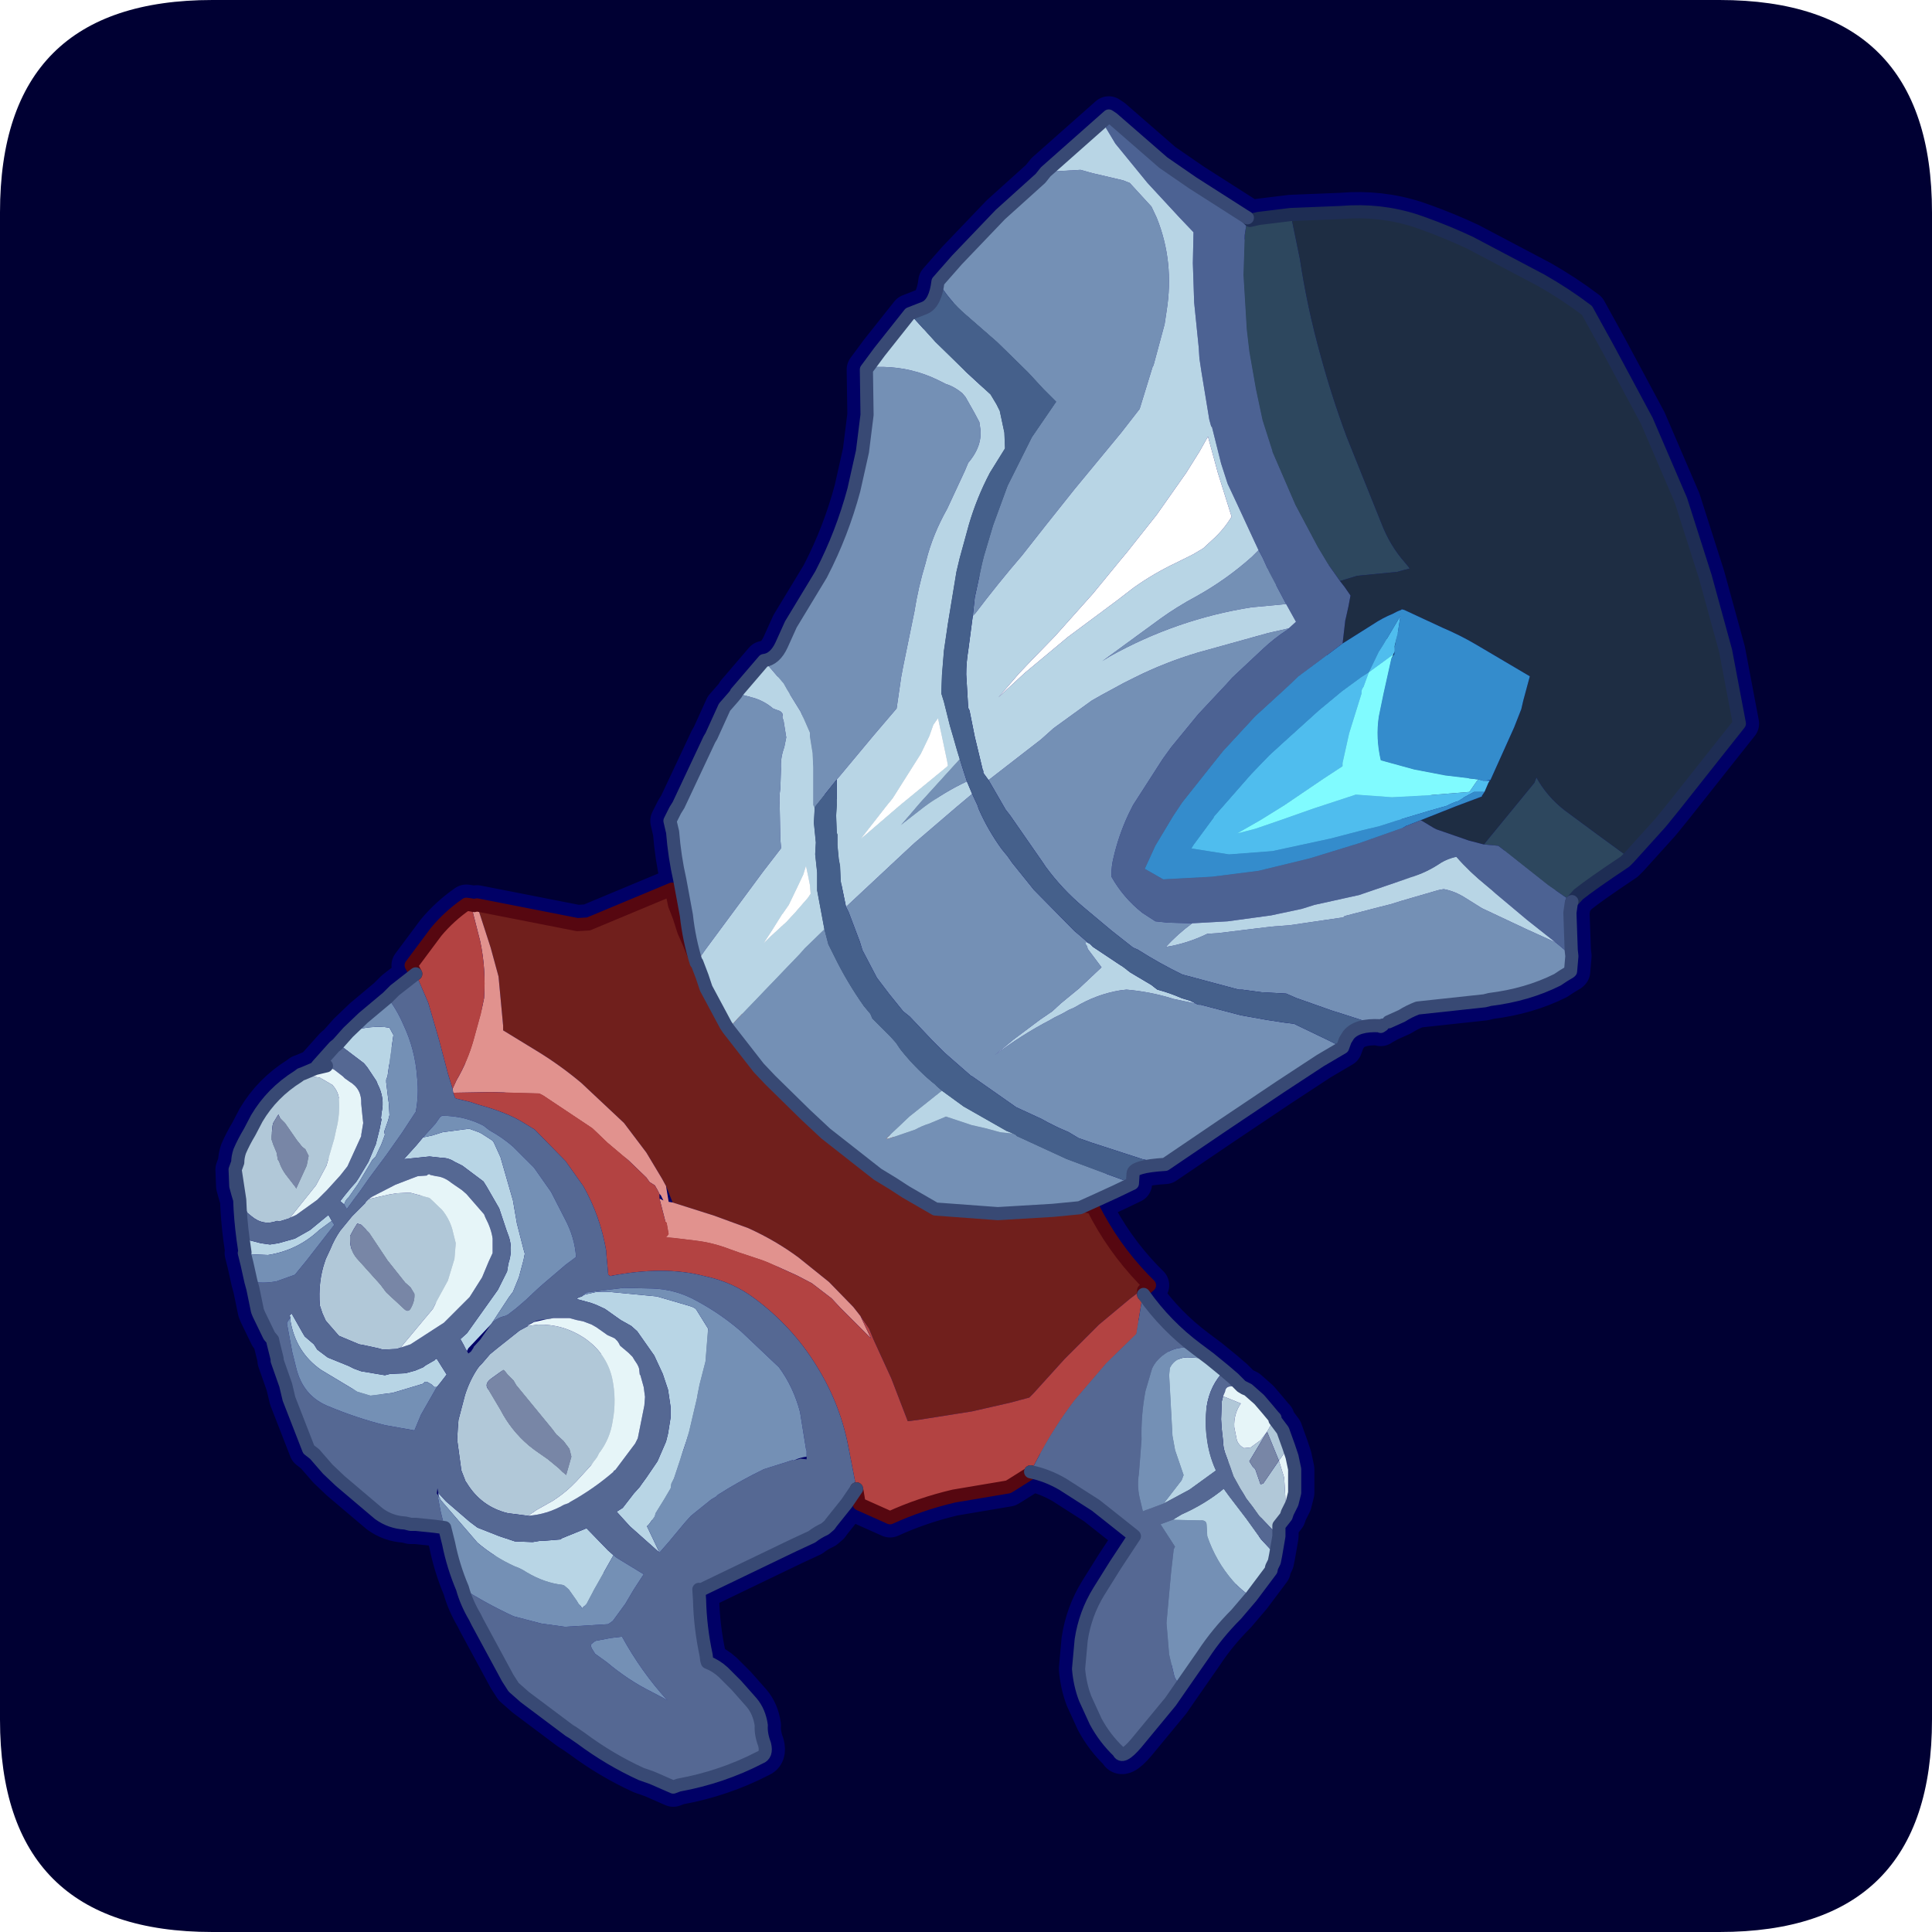<?xml version="1.0" encoding="UTF-8" standalone="no"?>
<svg xmlns:ffdec="https://www.free-decompiler.com/flash" xmlns:xlink="http://www.w3.org/1999/xlink" ffdec:objectType="frame" height="30.0px" width="30.0px" xmlns="http://www.w3.org/2000/svg">
  <g transform="matrix(1.0, 0.0, 0.0, 1.0, 0.0, 0.0)">
    <use ffdec:characterId="1" height="30.0" transform="matrix(1.0, 0.0, 0.0, 1.0, 0.0, 0.0)" width="30.0" xlink:href="#shape0"/>
    <use ffdec:characterId="5" height="30.0" transform="matrix(1.0, 0.0, 0.0, 1.0, 0.0, 0.0)" width="30.0" xlink:href="#sprite0"/>
  </g>
  <defs>
    <g id="shape0" transform="matrix(1.0, 0.0, 0.0, 1.0, 0.0, 0.0)">
      <path d="M0.0 0.0 L30.0 0.0 30.0 30.0 0.0 30.0 0.0 0.0" fill="#33cc66" fill-opacity="0.0" fill-rule="evenodd" stroke="none"/>
    </g>
    <g id="sprite0" transform="matrix(1.0, 0.0, 0.0, 1.0, 0.0, 0.1)">
      <use ffdec:characterId="2" height="30.0" transform="matrix(1.0, 0.0, 0.0, 1.0, 0.0, -0.1)" width="30.0" xlink:href="#shape1"/>
      <filter id="filter0">
        <feColorMatrix in="SourceGraphic" result="filterResult0" type="matrix" values="0 0 0 0 0.2,0 0 0 0 1.0,0 0 0 0 1.0,0 0 0 1 0"/>
        <feConvolveMatrix divisor="9.0" in="filterResult0" kernelMatrix="1 1 1 1 1 1 1 1 1" order="3 3" result="filterResult1"/>
        <feComposite in="SourceGraphic" in2="filterResult1" operator="over" result="filterResult2"/>
      </filter>
      <use ffdec:characterId="4" filter="url(#filter0)" height="130.2" transform="matrix(0.204, 0.0, 0.0, 0.204, 3.345, 1.395)" width="117.5" xlink:href="#sprite1"/>
    </g>
    <g id="shape1" transform="matrix(1.0, 0.0, 0.0, 1.0, 0.0, 0.1)">
      <path d="M3.3 -0.1 L26.7 -0.1 Q30.0 -0.1 30.0 3.2 L30.0 26.6 Q30.0 29.9 26.7 29.9 L3.3 29.9 Q0.0 29.9 0.0 26.6 L0.0 3.2 Q0.0 -0.1 3.3 -0.1" fill="#000033" fill-rule="evenodd" stroke="none"/>
    </g>
    <g id="sprite1" transform="matrix(1.0, 0.0, 0.0, 1.0, 1.5, 1.5)">
      <use ffdec:characterId="3" height="130.2" transform="matrix(1.0, 0.0, 0.0, 1.0, -1.5, -1.5)" width="117.5" xlink:href="#shape2"/>
    </g>
    <g id="shape2" transform="matrix(1.0, 0.0, 0.0, 1.0, 1.5, 1.5)">
      <path d="M80.35 7.5 L84.1 7.35 84.95 7.3 Q87.85 7.2 90.5 8.2 92.3 8.85 94.0 9.65 L99.4 12.5 Q101.25 13.55 102.9 14.8 L104.5 17.7 107.45 23.2 110.05 29.25 111.9 35.05 113.45 40.7 114.5 46.25 113.35 47.7 109.55 52.5 108.7 53.55 108.45 53.85 106.1 56.45 103.7 54.7 101.2 52.85 Q99.85 51.8 99.05 50.35 L98.9 50.75 95.5 54.9 95.05 55.45 93.9 55.15 91.45 54.3 91.25 54.2 90.25 53.6 92.9 52.55 94.9 51.8 94.9 51.75 95.1 51.45 95.4 50.75 95.5 50.6 95.55 50.55 96.0 49.55 97.35 46.55 97.9 45.15 98.05 44.5 98.55 42.65 94.4 40.2 Q93.2 39.5 91.9 38.95 L89.0 37.6 88.8 37.55 88.75 37.6 Q88.45 37.7 88.1 37.9 87.35 38.2 86.6 38.7 L84.3 40.15 84.5 38.4 84.55 38.2 84.75 37.3 84.9 36.5 84.45 35.85 84.1 35.4 85.4 35.0 88.45 34.7 89.0 34.55 89.4 34.45 89.3 34.3 89.05 34.0 Q87.9 32.7 87.25 31.0 L84.6 24.4 Q83.45 21.3 82.6 18.15 81.6 14.55 81.05 10.9 L80.35 7.5" fill="#1e2d43" fill-rule="evenodd" stroke="none"/>
      <path d="M106.1 56.45 L105.8 56.75 Q103.25 58.45 102.25 59.25 L101.75 59.8 99.95 58.55 96.6 55.9 96.15 55.55 95.05 55.45 95.5 54.9 98.9 50.75 99.05 50.35 Q99.85 51.8 101.2 52.85 L103.7 54.7 106.1 56.45 M77.05 7.75 L77.25 7.95 77.9 7.8 80.35 7.5 81.05 10.9 Q81.6 14.55 82.6 18.15 83.45 21.3 84.6 24.4 L87.25 31.0 Q87.9 32.7 89.05 34.0 L89.3 34.3 89.4 34.45 89.0 34.55 88.45 34.7 85.4 35.0 84.1 35.4 83.15 34.05 82.4 32.8 80.7 29.6 78.95 25.55 78.95 25.5 78.2 23.15 77.7 20.8 77.2 17.95 77.0 16.25 76.75 12.1 76.85 9.05 77.05 7.75" fill="#2d475e" fill-rule="evenodd" stroke="none"/>
      <path d="M101.75 59.8 L101.7 59.95 101.6 60.65 101.7 63.5 101.75 63.95 100.75 63.1 100.5 62.9 98.35 61.2 95.25 58.6 Q93.95 57.55 92.95 56.4 92.3 56.55 91.8 56.85 90.7 57.6 89.5 57.95 L85.55 59.3 82.15 60.05 81.2 60.35 78.85 60.85 75.55 61.3 72.85 61.45 71.0 61.4 70.05 61.3 69.05 60.65 Q67.6 59.5 66.7 57.9 L66.7 57.8 Q66.7 57.1 66.85 56.5 67.25 54.75 68.0 53.15 L68.35 52.45 70.6 48.95 71.25 48.05 73.3 45.55 75.5 43.2 75.9 42.75 78.25 40.55 Q79.1 39.75 80.1 39.1 L80.2 39.0 80.75 38.5 80.0 37.15 78.7 34.7 78.2 33.6 77.9 33.05 77.55 32.3 76.3 29.6 75.55 28.0 75.05 26.45 74.35 23.65 74.3 23.65 74.15 23.1 73.55 19.45 73.4 18.45 73.35 17.65 73.0 14.2 72.9 11.2 72.95 8.85 71.9 7.75 69.45 5.1 67.0 2.1 66.25 0.85 66.25 0.55 66.8 0.2 70.65 3.55 72.9 5.1 77.05 7.75 76.85 9.05 76.75 12.1 77.0 16.25 77.2 17.95 77.7 20.8 78.2 23.15 78.95 25.5 78.95 25.55 80.7 29.6 82.4 32.8 83.15 34.05 84.1 35.4 84.45 35.85 84.9 36.5 84.75 37.3 84.55 38.2 84.5 38.4 84.3 40.15 83.9 40.45 82.5 41.5 80.95 42.65 80.0 43.55 77.65 45.7 75.2 48.35 74.6 49.1 72.1 52.25 71.4 53.3 70.05 55.55 69.25 57.3 70.65 58.1 71.55 58.05 74.35 57.9 77.9 57.45 81.8 56.5 85.55 55.35 88.95 54.15 89.1 54.05 90.25 53.6 91.25 54.2 91.45 54.3 93.9 55.15 95.05 55.45 96.15 55.55 96.6 55.9 99.95 58.55 101.75 59.8" fill="#4c6293" fill-rule="evenodd" stroke="none"/>
      <path d="M84.3 40.15 L86.6 38.7 Q87.35 38.2 88.1 37.9 88.45 37.7 88.75 37.6 L88.8 37.55 89.0 37.6 91.9 38.95 Q93.2 39.5 94.4 40.2 L98.55 42.65 98.05 44.5 97.9 45.15 97.35 46.55 96.0 49.55 95.55 50.55 95.1 50.6 95.0 50.6 94.65 50.5 94.6 50.5 92.1 50.2 89.75 49.75 87.2 49.05 Q86.8 47.35 87.05 45.7 L87.4 44.0 87.5 43.55 88.0 41.3 88.25 40.95 88.25 40.75 88.25 40.65 88.25 40.55 88.4 39.7 88.5 39.35 88.7 38.05 87.4 40.25 87.05 40.8 86.3 42.35 85.75 42.7 84.25 43.8 82.5 45.25 79.9 47.6 78.75 48.65 77.35 50.1 74.5 53.35 74.5 53.4 72.95 55.5 72.8 55.75 75.65 56.2 78.95 55.95 83.35 55.0 85.85 54.35 87.1 54.05 88.35 53.65 90.85 52.9 92.25 52.5 Q92.7 52.25 93.1 52.15 L93.5 51.9 93.55 51.85 93.65 51.8 94.3 51.45 95.1 51.45 94.9 51.75 94.9 51.8 92.9 52.55 90.25 53.6 89.1 54.05 88.95 54.15 85.55 55.35 81.8 56.5 77.9 57.45 74.35 57.9 71.55 58.05 70.65 58.1 69.25 57.3 70.05 55.55 71.4 53.3 72.1 52.25 74.6 49.1 75.2 48.35 77.65 45.7 80.0 43.55 80.95 42.65 82.5 41.5 83.9 40.45 84.3 40.15" fill="#348ccc" fill-rule="evenodd" stroke="none"/>
      <path d="M95.5 50.6 L95.4 50.75 95.1 51.45 94.3 51.45 93.65 51.8 93.55 51.85 93.5 51.9 93.1 52.15 Q92.7 52.25 92.25 52.5 L90.85 52.9 88.35 53.65 87.1 54.05 85.85 54.35 83.35 55.0 78.95 55.95 75.65 56.2 72.8 55.75 72.95 55.5 74.5 53.4 74.5 53.35 77.35 50.1 78.75 48.65 79.9 47.6 82.5 45.25 84.25 43.8 85.75 42.7 86.3 42.35 87.05 40.8 87.4 40.25 88.7 38.05 88.5 39.35 88.4 39.7 88.25 40.35 88.25 40.55 88.25 40.65 88.25 40.75 88.15 41.0 86.3 42.35 85.9 43.45 Q85.7 43.7 85.75 43.95 L84.8 47.0 84.3 49.25 84.3 49.5 82.85 50.45 79.9 52.45 78.05 53.6 76.3 54.6 77.65 54.25 79.4 53.65 82.1 52.7 85.3 51.65 88.05 51.85 90.85 51.7 93.95 51.45 94.5 50.65 94.65 50.5 95.0 50.6 95.1 50.6 95.5 50.6" fill="#4fbdee" fill-rule="evenodd" stroke="none"/>
      <path d="M88.0 41.3 L87.5 43.55 87.4 44.0 87.05 45.7 Q86.8 47.35 87.2 49.05 L89.75 49.75 92.1 50.2 94.6 50.5 94.65 50.5 94.5 50.65 93.95 51.45 90.85 51.7 88.05 51.85 85.3 51.65 82.1 52.7 79.4 53.65 77.65 54.25 76.3 54.6 78.05 53.6 79.9 52.45 82.85 50.45 84.3 49.5 84.3 49.25 84.8 47.0 85.75 43.95 Q85.7 43.7 85.9 43.45 L86.3 42.35 88.15 41.0 88.0 41.3" fill="#80fbff" fill-rule="evenodd" stroke="none"/>
      <path d="M101.75 63.95 L101.65 65.1 101.6 65.15 101.1 65.45 100.65 65.75 Q98.35 66.9 95.5 67.25 L95.1 67.35 90.0 67.9 Q89.35 68.15 88.8 68.5 L87.8 68.95 Q87.55 69.1 87.35 69.2 L87.2 69.3 87.15 69.25 85.85 68.85 84.3 68.35 83.5 68.1 80.95 67.2 80.8 67.15 80.0 66.8 78.15 66.7 76.65 66.5 76.4 66.5 72.1 65.35 Q70.35 64.5 68.7 63.45 L68.35 63.3 66.7 62.0 64.55 60.2 Q62.95 58.85 61.7 57.15 L61.5 56.85 59.0 53.25 58.65 52.8 57.35 50.55 61.35 47.45 62.3 46.6 65.2 44.5 65.9 44.1 67.65 43.15 68.45 42.75 Q70.75 41.6 73.25 40.85 L78.65 39.35 80.2 39.0 80.1 39.1 Q79.1 39.75 78.25 40.55 L75.9 42.75 75.5 43.2 73.3 45.55 71.25 48.05 70.6 48.95 68.35 52.45 68.0 53.15 Q67.25 54.75 66.85 56.5 66.7 57.1 66.7 57.8 L66.7 57.9 Q67.6 59.5 69.05 60.65 L70.05 61.3 71.0 61.4 72.85 61.45 Q71.7 62.3 70.85 63.25 72.45 63.0 74.0 62.25 L74.8 62.2 78.9 61.7 80.25 61.6 84.35 61.0 84.45 60.9 87.15 60.2 87.95 60.0 88.75 59.75 91.5 58.95 91.7 58.9 92.0 58.85 Q92.85 59.0 93.7 59.55 L94.9 60.3 98.3 61.9 100.5 62.9 100.75 63.1 101.75 63.95 M84.3 70.9 L82.6 71.9 79.55 73.9 75.15 76.85 70.8 79.8 69.05 79.4 65.2 78.15 64.2 77.8 63.45 77.35 62.65 77.0 62.05 76.7 61.85 76.6 61.4 76.35 59.45 75.45 56.1 73.1 56.0 73.05 54.0 71.3 53.1 70.4 51.35 68.55 50.85 68.15 49.8 66.85 48.85 65.6 47.75 63.5 47.55 62.85 46.7 60.6 46.5 60.2 51.05 55.95 51.7 55.35 54.85 52.65 56.1 51.6 56.5 52.45 56.6 52.75 Q57.3 54.35 58.35 55.8 L58.8 56.35 59.15 56.85 60.8 58.9 63.9 62.05 64.2 62.3 64.95 62.95 64.8 62.9 64.75 62.85 64.75 63.05 64.85 63.2 64.9 63.4 65.95 64.8 64.25 66.4 62.85 67.55 62.2 68.15 61.25 68.8 59.25 70.3 57.8 71.5 Q59.85 69.95 62.05 68.8 L62.4 68.6 Q62.95 68.35 63.45 68.05 L63.9 67.85 Q65.55 66.85 67.4 66.55 L67.85 66.5 Q69.6 66.65 71.25 67.15 L71.4 67.2 73.05 67.55 73.2 67.6 73.35 67.65 73.5 67.65 76.55 68.45 78.5 68.8 79.8 69.0 80.6 69.1 83.2 70.35 83.6 70.55 84.3 70.9 M68.3 81.25 L67.05 81.85 64.65 82.95 64.3 83.1 62.25 83.3 58.05 83.55 53.3 83.2 51.05 81.9 50.05 81.25 48.9 80.55 44.95 77.45 43.4 76.0 40.75 73.4 39.85 72.45 37.55 69.5 37.8 69.2 38.25 68.7 43.0 63.75 43.35 63.35 44.85 61.9 45.15 63.05 45.4 63.55 45.6 63.95 Q46.55 65.9 47.85 67.75 L48.35 68.35 48.5 68.7 49.25 69.45 49.85 70.05 50.3 70.55 50.6 71.0 Q51.65 72.35 53.0 73.5 L53.25 73.7 53.4 73.85 53.8 74.2 51.35 76.15 49.55 77.85 49.7 77.85 51.75 77.15 Q52.3 76.85 52.8 76.7 L54.0 76.2 54.1 76.15 56.05 76.8 57.15 77.05 58.25 77.35 59.2 77.45 59.4 77.55 59.5 77.65 63.3 79.4 66.25 80.5 67.9 81.1 68.3 81.25 M73.2 93.85 L73.4 94.0 74.2 94.6 72.75 94.5 Q71.6 94.4 71.15 95.3 L71.1 95.85 71.35 100.45 71.55 101.55 72.2 103.45 72.05 103.85 70.7 105.6 69.5 106.05 69.35 106.1 69.1 106.2 68.85 105.15 Q68.65 104.25 68.8 103.35 L69.0 100.75 Q68.95 98.9 69.3 97.05 L69.8 95.35 Q70.1 94.7 70.75 94.25 71.35 93.8 72.15 93.75 L73.2 93.85 M77.35 112.7 L76.2 114.05 Q74.75 115.5 73.7 117.1 L72.1 119.4 Q71.75 119.35 71.5 118.8 L71.1 117.1 70.9 114.7 71.25 110.85 71.45 109.1 71.55 108.9 70.45 107.2 71.4 106.85 73.45 106.9 Q73.95 106.85 73.95 107.25 L74.0 108.1 Q74.65 110.0 75.95 111.5 76.6 112.25 77.35 112.7 M17.3 112.05 Q16.6 110.4 16.25 108.65 L15.95 107.45 15.9 107.25 15.65 106.25 15.45 105.2 15.5 105.05 15.65 105.35 18.45 108.6 Q19.75 109.7 21.3 110.4 21.75 110.55 22.2 110.85 23.55 111.65 24.9 111.8 L25.05 111.85 25.4 112.15 26.0 113.0 26.15 113.25 26.3 113.4 26.4 113.6 26.75 113.25 27.2 112.4 27.3 112.2 27.5 111.85 28.8 109.55 29.05 109.75 31.1 111.0 30.35 112.15 29.7 113.25 28.75 114.55 28.4 114.8 25.1 115.0 23.3 114.75 21.2 114.2 Q19.15 113.25 17.35 112.1 L17.3 112.05 M1.2 88.7 L0.9 87.35 0.7 86.55 0.75 86.5 1.3 86.65 2.5 86.7 Q4.75 86.35 6.4 84.8 L7.35 84.1 7.55 84.4 5.45 87.1 4.55 88.2 3.15 88.7 Q2.1 88.9 1.2 88.7 M8.6 69.75 L9.75 68.65 11.6 67.1 Q12.3 68.0 12.8 69.15 13.7 71.05 13.85 73.15 14.0 74.5 13.75 75.8 L13.65 75.95 12.7 77.4 11.5 79.1 10.2 80.85 9.5 81.85 9.05 82.45 8.5 83.2 8.3 82.85 Q8.4 82.5 8.65 82.3 L9.35 81.3 10.45 79.45 10.7 79.2 11.0 78.55 11.1 78.35 11.2 78.1 11.4 77.55 11.35 77.3 11.65 76.45 11.75 76.05 11.7 75.15 11.65 74.8 11.5 73.55 11.5 73.35 11.6 73.1 12.05 69.95 11.75 69.4 11.4 69.35 Q9.95 69.25 8.6 69.75 M34.95 63.85 Q34.5 62.35 34.35 60.85 L33.85 58.15 Q33.45 56.4 33.3 54.5 L33.25 54.3 33.1 53.65 33.5 52.85 33.75 52.45 36.1 47.45 36.25 47.2 37.25 45.0 37.95 44.2 38.15 43.95 38.15 43.9 38.4 43.95 38.75 44.1 39.5 44.3 Q40.3 44.55 40.95 45.1 L41.2 45.2 Q41.8 45.35 41.65 45.75 L41.75 46.05 41.95 47.3 41.8 48.05 Q41.5 48.85 41.55 49.7 L41.5 51.2 Q41.4 51.85 41.45 52.4 L41.45 52.45 41.5 55.05 41.55 55.6 41.55 55.75 40.2 57.5 35.8 63.45 35.25 64.3 35.1 64.45 34.95 63.85 M40.25 41.45 Q41.1 41.35 41.6 40.25 L42.3 38.7 44.6 34.9 44.65 34.8 Q46.2 31.8 47.1 28.45 L47.75 25.55 48.1 22.75 48.05 19.3 48.2 19.1 49.35 19.1 Q51.55 19.15 53.5 20.1 L54.1 20.4 Q54.75 20.6 55.35 21.1 L55.6 21.4 56.25 22.55 56.65 23.3 56.7 23.65 Q56.95 25.05 55.8 26.4 L55.55 27.0 54.2 29.9 Q53.1 31.85 52.6 33.85 L52.55 34.05 Q52.0 35.85 51.7 37.75 L50.85 41.9 50.7 42.7 50.35 45.1 48.6 47.15 46.1 50.15 45.8 50.5 44.2 52.5 44.1 52.65 44.0 52.45 44.0 49.6 43.95 48.5 43.75 47.25 43.75 46.95 43.05 45.35 42.0 43.65 41.75 43.2 40.25 41.45 M53.5 12.6 L54.95 10.95 58.25 7.5 61.3 4.75 61.7 4.25 64.35 4.1 65.25 4.35 67.6 4.9 68.1 5.1 69.75 6.9 70.15 7.75 Q71.5 11.1 70.9 14.85 L70.75 15.85 69.9 19.0 69.85 19.05 68.85 22.3 67.45 24.1 63.9 28.4 61.75 31.1 59.9 33.45 Q58.05 35.6 56.35 37.85 L56.15 38.05 56.3 36.65 56.85 34.1 57.0 33.5 57.7 31.15 58.8 28.15 60.65 24.45 62.5 21.75 61.55 20.8 60.35 19.5 58.0 17.2 55.65 15.15 Q54.35 14.05 53.5 12.6 M55.7 50.65 Q54.0 51.45 52.45 52.6 L50.65 54.0 51.85 52.6 52.15 52.25 55.15 48.95 55.7 50.65 M80.0 37.15 L77.35 37.4 Q71.65 38.3 66.55 41.15 L66.0 41.5 70.45 38.25 Q71.7 37.35 73.1 36.6 75.45 35.3 77.4 33.55 L77.9 33.05 78.2 33.6 78.7 34.7 80.0 37.15 M14.3 77.75 L15.25 76.7 15.6 76.2 15.75 76.1 Q17.45 76.1 18.9 76.85 L19.35 77.2 Q20.35 77.75 21.15 78.45 L22.75 80.05 24.05 81.9 25.1 83.95 Q25.85 85.35 25.95 86.85 L25.15 87.45 23.45 88.9 23.0 89.3 22.15 90.1 21.4 90.75 20.75 91.25 20.5 91.35 Q20.05 91.45 19.6 91.8 L20.85 89.9 21.15 89.5 21.6 88.4 21.95 87.1 22.05 86.6 21.95 86.25 21.45 84.3 21.15 82.55 20.2 79.25 19.7 78.15 19.6 78.0 19.45 77.9 18.75 77.45 18.55 77.35 17.85 77.1 17.7 77.1 15.8 77.35 15.0 77.6 14.3 77.75 M4.2 91.45 L4.2 91.65 Q4.6 94.1 6.55 95.45 L9.3 97.1 10.3 97.4 11.95 97.2 12.3 97.1 14.3 96.5 14.45 96.35 14.6 96.35 14.95 96.55 15.15 96.75 15.35 96.75 14.15 98.85 13.65 100.05 11.4 99.65 Q9.2 99.1 6.95 98.15 5.15 97.35 4.65 95.3 L4.35 94.1 3.95 91.95 3.95 91.85 4.2 91.45 M26.45 89.8 L26.6 89.65 26.75 89.55 28.35 89.35 29.6 89.2 31.75 89.25 Q33.55 89.3 35.15 90.2 37.0 91.2 38.55 92.55 L41.4 95.25 Q42.5 96.75 43.0 98.65 L43.45 101.45 43.5 101.6 43.5 102.05 Q43.05 102.1 42.6 102.3 L42.45 102.35 42.45 102.3 42.0 102.45 40.25 103.0 Q38.4 103.9 36.75 104.95 L36.6 105.1 36.25 105.3 34.7 106.55 34.25 107.05 33.75 107.65 33.0 108.55 32.3 109.35 31.35 107.35 31.5 107.2 31.9 106.65 31.95 106.55 32.0 106.35 32.65 105.3 33.15 104.45 33.2 104.1 33.4 103.7 34.35 100.85 34.55 100.15 35.15 97.6 35.2 97.3 35.35 96.55 35.8 94.8 36.0 92.3 35.1 90.85 35.0 90.75 34.8 90.65 34.5 90.55 32.1 89.85 28.4 89.5 27.55 89.5 26.65 89.7 26.45 89.8 M27.15 116.65 Q27.0 116.35 27.2 116.25 27.4 116.05 27.55 116.05 L28.6 115.85 29.45 115.75 Q30.9 118.4 32.9 120.6 L32.65 120.45 31.7 119.95 Q29.9 119.05 28.3 117.7 L27.4 117.05 27.15 116.65" fill="#7490b5" fill-rule="evenodd" stroke="none"/>
      <path d="M74.2 94.6 L75.3 95.5 Q74.2 96.6 73.95 98.25 73.8 99.4 73.95 100.55 74.1 101.9 74.65 103.1 L72.65 104.55 70.7 105.6 72.05 103.85 72.2 103.45 71.55 101.55 71.35 100.45 71.1 95.85 71.15 95.3 Q71.6 94.4 72.75 94.5 L74.2 94.6 M79.2 109.55 L79.1 110.05 78.9 110.45 78.85 110.7 77.35 112.7 Q76.6 112.25 75.95 111.5 74.65 110.0 74.0 108.1 L73.95 107.25 Q73.95 106.85 73.45 106.9 L71.4 106.85 71.55 106.75 72.05 106.45 Q73.85 105.65 75.25 104.5 L75.65 105.05 76.95 106.75 78.1 108.35 78.8 109.1 79.2 109.55 M0.75 86.5 L0.6 85.45 1.95 85.8 2.65 85.9 3.3 85.8 4.55 85.45 5.7 84.8 7.1 83.65 7.3 84.0 7.35 84.1 6.4 84.8 Q4.75 86.35 2.5 86.7 L1.3 86.65 0.75 86.5 M7.8 70.65 L8.6 69.75 Q9.95 69.25 11.4 69.35 L11.75 69.4 12.05 69.95 11.6 73.1 11.5 73.35 11.5 73.55 11.65 74.8 11.7 75.15 11.75 76.05 11.65 76.45 11.35 77.3 11.4 77.55 11.2 78.1 11.1 78.35 11.0 78.55 10.7 79.2 10.45 79.45 9.35 81.3 8.65 82.3 Q8.4 82.5 8.3 82.85 L8.0 82.6 8.35 82.15 8.8 81.6 9.2 81.15 9.4 80.85 10.15 79.6 10.65 78.4 10.7 78.3 11.0 77.1 11.15 76.35 11.1 76.3 11.15 75.85 Q11.4 74.75 10.85 73.7 L10.75 73.45 10.05 72.4 9.8 72.1 8.15 70.85 7.8 70.65 M38.15 43.9 L40.25 41.45 41.75 43.2 42.0 43.65 43.05 45.35 43.75 46.95 43.75 47.25 43.95 48.5 44.0 49.6 44.0 52.45 44.1 52.65 44.1 52.9 44.05 53.8 44.2 55.3 44.15 56.2 44.3 57.6 44.3 58.95 44.85 61.9 43.35 63.35 43.0 63.75 38.25 68.7 37.8 69.2 37.55 69.5 37.35 69.2 35.85 66.4 35.55 65.5 35.15 64.45 35.1 64.45 35.25 64.3 35.8 63.45 40.2 57.5 41.55 55.75 41.55 55.6 41.5 55.05 41.45 52.45 41.45 52.4 Q41.4 51.85 41.5 51.2 L41.55 49.7 Q41.5 48.85 41.8 48.05 L41.95 47.3 41.75 46.05 41.65 45.75 Q41.8 45.35 41.2 45.2 L40.95 45.1 Q40.3 44.55 39.5 44.3 L38.75 44.1 38.4 43.95 38.15 43.9 M48.2 19.1 L49.05 17.95 51.35 15.05 53.3 17.2 55.6 19.45 57.5 21.2 57.95 21.95 58.2 22.45 58.55 24.1 58.6 25.3 57.45 27.15 Q56.45 29.05 55.85 31.1 L55.15 33.65 54.9 34.7 54.25 38.65 53.95 40.7 53.8 42.55 53.75 43.95 53.95 44.6 54.4 46.4 54.65 47.25 54.95 48.3 55.15 48.95 52.15 52.25 51.85 52.6 50.65 54.0 52.45 52.6 Q54.0 51.45 55.7 50.65 L56.1 51.6 54.85 52.65 51.7 55.35 51.05 55.95 46.5 60.2 46.1 58.25 46.05 57.1 45.95 56.55 45.85 55.5 45.85 54.7 45.8 54.55 45.75 53.25 45.8 52.45 45.8 50.5 46.1 50.15 48.6 47.15 50.35 45.1 50.7 42.7 50.85 41.9 51.7 37.75 Q52.0 35.85 52.55 34.05 L52.6 33.85 Q53.1 31.85 54.2 29.9 L55.55 27.0 55.8 26.4 Q56.95 25.05 56.7 23.65 L56.65 23.3 56.25 22.55 55.6 21.4 55.35 21.1 Q54.75 20.6 54.1 20.4 L53.5 20.1 Q51.55 19.15 49.35 19.1 L48.2 19.1 M61.7 4.25 L66.5 0.0 66.8 0.2 66.25 0.55 66.25 0.85 67.0 2.1 69.45 5.1 71.9 7.75 72.95 8.85 72.9 11.2 73.0 14.2 73.35 17.65 73.4 18.45 73.55 19.45 74.15 23.1 74.3 23.65 74.35 23.65 75.05 26.45 75.55 28.0 76.3 29.6 77.55 32.3 77.9 33.05 77.4 33.55 Q75.45 35.3 73.1 36.6 71.7 37.35 70.45 38.25 L66.0 41.5 66.55 41.15 Q71.65 38.3 77.35 37.4 L80.0 37.15 80.75 38.5 80.2 39.0 78.65 39.35 73.25 40.85 Q70.75 41.6 68.45 42.75 L67.65 43.15 65.9 44.1 65.2 44.5 62.3 46.6 61.35 47.45 57.35 50.55 56.95 50.0 56.95 49.85 56.9 49.75 56.3 47.25 55.9 45.25 55.8 45.05 55.65 42.5 Q55.65 41.6 55.8 40.7 L56.15 38.05 56.35 37.85 Q58.05 35.6 59.9 33.45 L61.75 31.1 63.9 28.4 67.45 24.1 68.85 22.3 69.85 19.05 69.9 19.0 70.75 15.85 70.9 14.85 Q71.5 11.1 70.15 7.75 L69.75 6.9 68.1 5.1 67.6 4.9 65.25 4.35 64.35 4.1 61.7 4.25 M100.5 62.9 L98.3 61.9 94.9 60.3 93.7 59.55 Q92.85 59.0 92.0 58.85 L91.7 58.9 91.5 58.95 88.75 59.75 87.95 60.0 87.15 60.2 84.45 60.9 84.35 61.0 80.25 61.6 78.9 61.7 74.8 62.2 74.0 62.25 Q72.45 63.0 70.85 63.25 71.7 62.3 72.85 61.45 L75.55 61.3 78.85 60.85 81.2 60.35 82.15 60.05 85.55 59.3 89.5 57.95 Q90.7 57.6 91.8 56.85 92.3 56.55 92.95 56.4 93.95 57.55 95.25 58.6 L98.35 61.2 100.5 62.9 M60.6 41.45 L59.65 42.45 58.1 44.25 60.1 42.4 63.4 39.65 67.1 36.9 68.4 35.9 Q69.95 34.8 71.65 34.0 L72.95 33.35 73.7 32.9 74.35 32.3 Q75.25 31.5 75.85 30.5 L74.8 27.15 74.05 24.4 73.4 25.55 72.4 27.15 70.15 30.35 67.85 33.25 67.35 33.85 65.3 36.35 62.4 39.6 60.6 41.45 M52.2 48.55 L50.05 51.95 49.6 52.5 47.65 55.0 50.5 52.55 50.8 52.3 54.15 49.55 54.25 49.45 54.2 49.15 53.8 47.25 53.5 45.85 53.15 46.35 52.85 47.2 52.2 48.55 M14.3 77.75 L15.0 77.6 15.8 77.35 17.7 77.1 17.85 77.1 18.55 77.35 18.75 77.45 19.45 77.9 19.6 78.0 19.7 78.15 20.2 79.25 21.15 82.55 21.45 84.3 21.95 86.25 22.05 86.6 21.95 87.1 21.6 88.4 21.15 89.5 20.85 89.9 19.6 91.8 19.5 91.95 17.75 93.8 17.65 94.0 17.55 93.85 17.4 93.55 17.15 93.1 17.65 92.65 20.0 89.35 20.7 87.95 20.8 87.35 Q21.15 86.3 20.85 85.35 L20.65 84.8 20.35 83.9 20.1 83.15 19.15 81.5 18.9 81.1 17.3 79.9 16.7 79.6 Q16.25 79.3 15.7 79.3 L14.8 79.2 12.85 79.4 13.8 78.35 14.3 77.75 M4.2 91.45 L4.15 91.3 4.3 91.15 5.15 92.65 5.3 92.9 6.0 93.5 6.25 93.9 7.05 94.5 8.65 95.15 9.05 95.35 9.6 95.55 11.4 95.85 11.8 95.75 12.95 95.7 13.7 95.5 14.3 95.25 14.5 95.1 15.2 94.7 Q15.25 94.6 15.35 94.6 L16.1 95.8 15.6 96.45 15.35 96.75 15.15 96.75 14.95 96.55 14.6 96.35 14.45 96.35 14.3 96.5 12.3 97.1 11.95 97.2 10.3 97.4 9.3 97.1 6.55 95.45 Q4.6 94.1 4.2 91.65 L4.2 91.45 M26.45 89.8 L26.65 89.7 27.55 89.5 28.4 89.5 32.1 89.85 34.5 90.55 34.8 90.65 35.0 90.75 35.1 90.85 36.0 92.3 35.8 94.8 35.35 96.55 35.2 97.3 35.15 97.6 34.55 100.15 34.35 100.85 33.4 103.7 33.2 104.1 33.15 104.45 32.65 105.3 32.0 106.35 31.95 106.55 31.9 106.65 31.5 107.2 31.35 107.35 32.3 109.35 30.05 107.35 29.05 106.25 29.1 106.2 29.5 105.95 30.35 104.85 30.8 104.35 30.9 104.2 31.3 103.65 32.15 102.4 32.8 100.9 32.95 100.3 33.15 99.05 33.15 98.3 33.1 97.95 32.95 96.95 32.55 95.75 31.9 94.35 30.6 92.5 30.15 92.1 29.35 91.65 28.15 90.8 27.5 90.5 27.1 90.35 26.0 90.05 26.25 89.9 26.4 89.85 26.45 89.8 M64.95 62.95 L65.0 63.0 65.05 63.0 65.3 63.25 67.55 64.75 68.15 65.2 69.75 66.15 70.0 66.35 70.2 66.5 Q71.15 66.75 72.05 67.15 L72.7 67.35 73.2 67.6 73.05 67.55 71.4 67.2 71.25 67.15 Q69.6 66.65 67.85 66.5 L67.4 66.55 Q65.55 66.85 63.9 67.85 L63.45 68.05 Q62.95 68.35 62.4 68.6 L62.05 68.8 Q59.85 69.95 57.8 71.5 L59.25 70.3 61.25 68.8 62.2 68.15 62.85 67.55 64.25 66.4 65.95 64.8 64.9 63.4 64.85 63.2 64.75 63.05 64.75 62.85 64.8 62.9 64.95 62.95 M43.6 57.8 L43.45 57.1 43.25 57.75 42.8 58.7 42.15 60.05 41.7 60.7 41.65 60.75 40.9 61.95 40.25 62.95 40.75 62.45 41.4 61.85 41.95 61.35 42.6 60.65 43.6 59.5 43.8 59.2 43.75 58.55 43.6 57.8 M53.8 74.2 L55.45 75.4 58.7 77.25 59.2 77.45 58.25 77.35 57.15 77.05 56.05 76.8 54.1 76.15 54.0 76.2 52.8 76.7 Q52.3 76.85 51.75 77.15 L49.7 77.85 49.55 77.85 51.35 76.15 53.8 74.2 M28.8 109.55 L27.5 111.85 27.3 112.2 27.2 112.4 26.75 113.25 26.4 113.6 26.3 113.4 26.15 113.25 26.0 113.0 25.4 112.15 25.05 111.85 24.9 111.8 Q23.55 111.65 22.2 110.85 21.75 110.55 21.3 110.4 19.75 109.7 18.45 108.6 L15.65 105.35 15.5 105.05 15.45 104.7 15.5 104.85 16.05 105.45 17.85 107.0 18.45 107.45 20.1 108.1 21.3 108.5 22.65 108.55 23.25 108.45 23.55 108.45 24.75 108.35 24.9 108.25 26.75 107.5 28.4 109.2 28.8 109.55" fill="#b8d5e5" fill-rule="evenodd" stroke="none"/>
      <path d="M87.15 69.25 Q85.4 69.15 84.75 69.95 L84.5 70.35 84.3 70.9 83.6 70.55 83.2 70.35 80.6 69.1 79.8 69.0 78.5 68.8 76.55 68.45 73.5 67.65 73.35 67.65 73.2 67.6 72.7 67.35 72.05 67.15 Q71.15 66.75 70.2 66.5 L70.0 66.35 69.75 66.15 68.15 65.2 67.55 64.75 65.3 63.25 65.05 63.0 65.0 63.0 64.95 62.95 64.2 62.3 63.9 62.05 60.8 58.9 59.15 56.85 58.8 56.35 58.35 55.8 Q57.3 54.35 56.6 52.75 L56.5 52.45 56.1 51.6 55.7 50.65 55.15 48.95 54.95 48.3 54.65 47.25 54.4 46.4 53.95 44.6 53.75 43.95 53.8 42.55 53.95 40.7 54.25 38.65 54.9 34.7 55.15 33.65 55.85 31.1 Q56.45 29.05 57.45 27.15 L58.6 25.3 58.55 24.1 58.2 22.45 57.95 21.95 57.5 21.2 55.6 19.45 53.3 17.2 51.35 15.05 52.5 14.6 Q53.3 14.25 53.5 12.6 54.35 14.05 55.65 15.15 L58.0 17.2 60.35 19.5 61.55 20.8 62.5 21.75 60.65 24.45 58.8 28.15 57.7 31.15 57.0 33.5 56.85 34.1 56.3 36.65 56.15 38.05 55.8 40.7 Q55.65 41.6 55.65 42.5 L55.8 45.05 55.9 45.25 56.3 47.25 56.9 49.75 56.95 49.85 56.95 50.0 57.35 50.55 58.65 52.8 59.0 53.25 61.5 56.85 61.7 57.15 Q62.95 58.85 64.55 60.2 L66.7 62.0 68.35 63.3 68.7 63.45 Q70.35 64.5 72.1 65.35 L76.4 66.5 76.65 66.5 78.15 66.7 80.0 66.8 80.8 67.15 80.95 67.2 83.5 68.1 84.3 68.35 85.85 68.85 87.15 69.25 M70.8 79.8 Q68.35 79.95 68.35 80.5 L68.3 81.25 67.9 81.1 66.25 80.5 63.3 79.4 59.5 77.65 59.4 77.55 59.2 77.45 58.7 77.25 55.45 75.4 53.8 74.2 53.4 73.85 53.25 73.7 53.0 73.5 Q51.65 72.35 50.6 71.0 L50.3 70.55 49.85 70.05 49.25 69.45 48.5 68.7 48.35 68.35 47.85 67.75 Q46.55 65.9 45.6 63.95 L45.4 63.55 45.15 63.05 44.85 61.9 44.3 58.95 44.3 57.6 44.15 56.2 44.2 55.3 44.05 53.8 44.1 52.9 44.1 52.65 44.2 52.5 45.8 50.5 45.8 52.45 45.75 53.25 45.8 54.55 45.85 54.7 45.85 55.5 45.95 56.55 46.05 57.1 46.1 58.25 46.5 60.2 46.7 60.6 47.55 62.85 47.75 63.5 48.85 65.6 49.8 66.85 50.85 68.15 51.35 68.55 53.1 70.4 54.0 71.3 56.0 73.05 56.1 73.1 59.45 75.45 61.4 76.35 61.85 76.6 62.05 76.7 62.65 77.0 63.45 77.35 64.2 77.8 65.2 78.15 69.05 79.4 70.8 79.8" fill="#45608b" fill-rule="evenodd" stroke="none"/>
      <path d="M60.6 41.45 L62.4 39.6 65.3 36.35 67.35 33.85 67.85 33.25 70.15 30.35 72.4 27.15 73.4 25.55 74.05 24.4 74.8 27.15 75.85 30.5 Q75.25 31.5 74.35 32.3 L73.7 32.9 72.95 33.35 71.65 34.0 Q69.95 34.8 68.4 35.9 L67.1 36.9 63.4 39.65 60.1 42.4 58.1 44.25 59.65 42.45 60.6 41.45 M52.2 48.55 L52.85 47.2 53.15 46.35 53.5 45.85 53.8 47.25 54.2 49.15 54.25 49.45 54.15 49.55 50.8 52.3 50.5 52.55 47.65 55.0 49.6 52.5 50.05 51.95 52.2 48.55 M43.6 57.8 L43.75 58.55 43.8 59.2 43.6 59.5 42.6 60.65 41.95 61.35 41.4 61.85 40.75 62.45 40.25 62.95 40.9 61.95 41.65 60.75 41.7 60.7 42.15 60.05 42.8 58.7 43.25 57.75 43.45 57.1 43.6 57.8" fill="#ffffff" fill-rule="evenodd" stroke="none"/>
      <path d="M64.65 82.95 L65.3 83.1 Q66.8 86.1 69.15 88.55 L69.55 88.95 68.15 90.0 65.75 92.0 63.15 94.6 60.75 97.25 60.45 97.55 58.95 97.95 56.1 98.6 52.0 99.25 51.2 99.35 50.2 96.75 49.95 96.1 48.6 93.15 48.25 92.3 47.6 91.35 47.05 90.65 45.2 88.75 42.9 86.9 Q41.15 85.6 39.05 84.65 L36.45 83.7 33.3 82.7 32.8 81.45 32.5 80.9 31.3 78.9 29.6 76.65 26.35 73.6 Q24.8 72.3 23.1 71.25 L20.4 69.6 20.4 69.25 20.05 65.5 19.45 63.3 18.4 60.05 20.45 60.45 26.05 61.55 26.9 61.5 33.25 58.85 33.25 59.1 33.45 60.05 33.8 60.95 34.15 62.05 34.55 62.95 34.9 63.8 34.95 63.85 35.1 64.45 35.15 64.45 35.55 65.5 35.85 66.4 37.35 69.2 37.55 69.5 39.85 72.45 40.75 73.4 43.4 76.0 44.95 77.45 48.9 80.55 50.05 81.25 51.05 81.9 53.3 83.2 58.05 83.55 62.25 83.3 64.3 83.1 64.65 82.95" fill="#701f1c" fill-rule="evenodd" stroke="none"/>
      <path d="M17.95 60.05 L18.2 60.1 18.4 60.05 19.45 63.3 20.05 65.5 20.4 69.25 20.4 69.6 23.1 71.25 Q24.8 72.3 26.35 73.6 L29.6 76.65 31.3 78.9 32.5 80.9 32.8 81.45 33.0 82.65 33.3 82.7 36.45 83.7 39.05 84.65 Q41.15 85.6 42.9 86.9 L45.2 88.75 47.05 90.65 47.6 91.35 48.4 93.05 46.05 90.7 45.4 90.0 43.9 88.85 42.75 88.25 40.65 87.3 40.15 87.1 38.35 86.5 37.65 86.25 Q36.35 85.75 35.05 85.6 L33.4 85.4 32.8 85.35 32.9 85.25 33.0 85.1 32.85 84.25 32.75 84.15 32.3 82.4 32.6 82.55 32.4 82.15 32.3 82.05 32.15 81.75 31.95 81.4 31.55 81.15 31.3 80.8 29.95 79.5 28.35 78.15 27.2 77.05 23.45 74.55 23.15 74.4 19.5 74.3 16.6 74.35 16.55 74.05 16.85 73.4 Q17.7 71.95 18.15 70.35 L18.7 68.35 18.95 67.15 Q19.1 64.9 18.65 62.8 L17.95 60.05" fill="#e1928e" fill-rule="evenodd" stroke="none"/>
      <path d="M69.55 88.95 L69.6 89.0 69.15 89.4 69.15 89.7 69.0 90.25 68.6 92.7 66.3 94.95 63.9 97.75 Q62.3 99.85 61.05 102.25 L60.55 103.2 60.45 103.35 59.1 104.2 58.85 104.35 54.7 105.05 Q52.15 105.65 49.85 106.7 L47.5 105.65 47.35 104.75 47.3 104.5 46.65 101.15 Q46.0 97.9 44.2 95.05 42.4 92.15 39.6 90.05 37.9 88.75 35.7 88.3 32.65 87.5 28.55 88.3 L28.4 88.2 28.25 86.55 28.25 86.4 Q27.8 83.75 26.5 81.45 L25.15 79.55 22.8 77.15 21.9 76.6 Q20.7 75.85 18.5 75.25 L17.9 75.05 16.85 74.8 16.75 74.75 16.6 74.35 19.5 74.3 23.15 74.4 23.45 74.55 27.2 77.05 28.35 78.15 29.95 79.5 31.3 80.8 31.55 81.15 31.95 81.4 32.15 81.75 32.3 82.05 32.3 82.4 32.75 84.15 32.85 84.25 33.0 85.1 32.9 85.25 32.8 85.35 33.4 85.4 35.05 85.6 Q36.35 85.75 37.65 86.25 L38.35 86.5 40.15 87.1 40.65 87.3 42.75 88.25 43.9 88.85 45.4 90.0 46.05 90.7 48.4 93.05 47.6 91.35 48.25 92.3 48.6 93.15 49.95 96.1 50.2 96.75 51.2 99.35 52.0 99.25 56.1 98.6 58.95 97.95 60.45 97.55 60.75 97.25 63.15 94.6 65.75 92.0 68.15 90.0 69.55 88.95 M13.75 65.3 L13.4 64.65 15.3 62.1 Q16.3 60.9 17.6 60.0 L17.95 60.05 18.65 62.8 Q19.1 64.9 18.95 67.15 L18.7 68.35 18.15 70.35 Q17.7 71.95 16.85 73.4 L16.55 74.05 16.2 72.9 15.5 70.25 14.7 67.5 13.75 65.3" fill="#b34342" fill-rule="evenodd" stroke="none"/>
      <path d="M79.15 99.1 L79.15 99.25 79.75 100.05 80.2 101.3 79.45 102.35 79.85 103.65 80.0 106.1 80.0 106.6 79.45 107.3 79.35 107.5 79.1 107.75 78.95 107.6 77.95 106.55 77.45 105.85 76.95 105.2 76.5 104.45 76.0 103.55 75.7 102.7 75.35 101.75 Q75.2 101.3 75.2 100.85 L75.1 99.95 75.05 99.2 75.1 97.85 75.2 97.45 76.55 98.0 Q76.0 98.8 76.05 99.8 L76.25 100.8 Q76.4 101.2 76.8 101.4 L77.3 101.35 78.05 100.8 78.55 100.15 79.15 99.1 M0.0 80.2 L0.2 79.65 Q0.2 79.25 0.35 78.8 0.65 78.1 1.1 77.35 L1.65 76.3 Q2.8 74.35 4.8 73.1 L5.0 72.95 5.15 73.0 5.2 73.0 6.45 73.2 7.4 73.75 Q7.85 74.25 7.9 74.8 8.0 76.0 7.7 77.15 L7.55 77.85 6.95 79.9 6.15 81.4 4.35 83.65 4.15 83.9 3.35 84.15 3.2 84.1 Q2.15 84.5 1.25 83.75 L0.95 83.5 0.35 82.5 0.0 80.2 M10.15 82.45 L11.7 82.1 12.3 82.0 13.3 81.95 14.8 82.35 15.75 83.25 Q16.4 84.05 16.6 85.0 L16.8 85.8 16.7 87.0 16.2 88.65 15.3 90.3 15.05 90.8 13.05 93.2 12.8 93.5 12.6 93.75 12.3 93.85 11.25 93.9 10.9 93.8 9.75 93.55 9.45 93.5 7.9 92.85 6.9 91.7 6.65 91.15 6.45 90.55 Q6.3 88.7 6.85 87.15 L6.9 87.0 7.25 86.25 Q7.55 85.5 8.0 84.85 L8.9 83.75 9.15 83.5 9.9 82.75 9.95 82.65 10.15 82.45 M10.2 85.0 L9.6 84.4 9.3 84.3 9.05 84.7 8.75 85.25 8.75 85.55 Q8.75 86.35 9.25 86.95 L11.05 88.95 11.5 89.55 12.85 90.8 Q13.15 91.1 13.35 90.8 13.7 90.2 13.65 89.65 L13.35 89.15 12.95 88.8 11.6 87.1 11.2 86.5 10.2 85.0 M5.6 79.15 L5.35 78.65 5.1 78.45 4.7 77.95 3.8 76.65 3.4 76.25 3.3 76.0 3.2 76.15 2.9 76.65 2.85 76.85 2.75 77.85 2.9 78.3 3.15 78.9 3.25 79.45 3.35 79.6 Q3.55 80.25 4.1 80.9 L4.6 81.55 4.65 81.65 5.45 79.9 5.6 79.15 M22.3 106.55 L20.75 106.35 Q18.7 105.85 17.6 104.0 L17.55 103.95 17.2 103.05 17.2 102.95 16.9 100.75 16.95 99.9 17.0 99.25 17.5 97.35 Q17.85 96.25 18.45 95.35 L18.6 95.15 18.8 94.95 19.4 94.25 19.95 93.8 21.65 92.45 22.3 92.1 23.05 92.0 Q24.95 91.95 26.55 93.0 28.25 94.15 28.7 96.05 29.05 97.7 28.75 99.3 28.55 100.7 27.7 101.8 L27.55 102.1 27.05 102.75 26.0 103.9 Q25.2 104.75 24.2 105.4 L22.95 106.1 22.3 106.55 M19.25 96.9 L20.2 98.5 Q21.0 100.05 22.35 101.2 L22.8 101.55 23.8 102.25 24.65 102.95 24.9 103.2 25.2 103.45 25.6 102.05 25.5 101.65 25.45 101.45 25.0 100.85 24.45 100.35 24.15 99.95 21.4 96.6 21.2 96.25 20.75 95.8 20.55 95.55 20.45 95.45 20.4 95.45 19.5 96.1 Q18.95 96.5 19.25 96.9 M78.55 100.15 L77.35 102.15 77.2 102.4 77.45 102.8 77.65 103.0 78.05 104.15 78.25 104.1 79.45 102.35 78.55 100.15" fill="#b1c8d8" fill-rule="evenodd" stroke="none"/>
      <path d="M69.15 89.7 Q70.85 92.1 73.2 93.85 L72.15 93.75 Q71.35 93.8 70.75 94.25 70.1 94.7 69.8 95.35 L69.3 97.05 Q68.95 98.9 69.0 100.75 L68.8 103.35 Q68.65 104.25 68.85 105.15 L69.1 106.2 69.35 106.1 69.5 106.05 70.7 105.6 72.65 104.55 74.65 103.1 Q74.1 101.9 73.95 100.55 73.8 99.4 73.95 98.25 74.2 96.6 75.3 95.5 L76.0 96.1 76.6 96.7 76.35 96.6 75.8 96.7 Q75.4 96.7 75.35 97.1 L75.2 97.45 75.1 97.85 75.05 99.2 75.1 99.95 75.2 100.85 Q75.2 101.3 75.35 101.75 L75.7 102.7 76.0 103.55 76.5 104.45 76.95 105.2 77.45 105.85 77.95 106.55 78.95 107.6 79.1 107.75 79.35 107.5 79.45 107.3 79.45 108.1 79.2 109.55 78.8 109.1 78.1 108.35 76.95 106.75 75.65 105.05 75.25 104.5 Q73.85 105.65 72.05 106.45 L71.55 106.75 71.4 106.85 70.45 107.2 71.55 108.9 71.45 109.1 71.25 110.85 70.9 114.7 71.1 117.1 71.5 118.8 Q71.75 119.35 72.1 119.4 L71.2 120.7 68.6 123.85 Q67.5 125.15 67.25 124.5 66.2 123.5 65.5 122.2 L64.7 120.45 Q64.3 119.4 64.2 118.2 L64.4 116.0 Q64.7 114.0 65.75 112.3 L67.0 110.3 68.45 108.1 68.4 108.05 66.45 106.5 65.5 105.75 63.0 104.15 Q61.8 103.45 60.55 103.2 L61.05 102.25 Q62.3 99.85 63.9 97.75 L66.3 94.95 68.6 92.7 69.0 90.25 69.15 89.7 M47.3 104.5 L46.55 105.6 45.35 107.1 45.25 107.25 44.9 107.55 Q44.35 107.8 43.9 108.15 43.15 108.5 42.5 108.8 L38.55 110.7 35.85 112.0 35.45 112.2 35.3 112.15 35.35 112.95 Q35.4 115.05 35.85 117.15 L35.9 117.55 35.95 117.7 Q36.6 117.95 37.15 118.45 L38.15 119.45 39.3 120.75 Q39.9 121.45 40.05 122.5 40.0 123.15 40.3 123.95 40.5 124.75 39.95 124.95 37.05 126.45 33.75 127.05 L33.35 127.2 31.75 126.5 30.9 126.2 Q28.5 125.1 26.35 123.5 L25.7 123.05 25.45 122.9 22.05 120.35 21.2 119.6 20.75 118.9 18.45 114.65 18.25 114.25 Q17.6 113.15 17.3 112.05 L17.35 112.1 Q19.15 113.25 21.2 114.2 L23.3 114.75 25.1 115.0 28.4 114.8 28.75 114.55 29.7 113.25 30.35 112.15 31.1 111.0 29.05 109.75 28.8 109.55 28.4 109.2 26.75 107.5 24.9 108.25 24.75 108.35 23.55 108.45 23.25 108.45 22.65 108.55 21.3 108.5 20.1 108.1 18.45 107.45 17.85 107.0 16.05 105.45 15.5 104.85 15.45 104.7 15.4 104.45 15.35 104.85 15.5 105.05 15.45 105.2 15.65 106.25 15.9 107.25 15.95 107.45 15.2 107.35 13.75 107.2 13.35 107.2 12.95 107.1 Q11.85 107.05 10.95 106.4 L9.65 105.3 8.0 103.9 7.05 103.0 6.05 101.85 5.6 101.5 4.1 97.65 3.85 96.6 3.2 94.75 3.2 94.6 2.9 93.4 2.85 93.15 2.6 92.85 1.8 91.2 1.7 90.95 1.35 89.25 1.2 88.7 Q2.1 88.9 3.15 88.7 L4.55 88.2 5.45 87.1 7.55 84.4 7.35 84.1 7.3 84.0 7.1 83.65 5.7 84.8 4.55 85.45 3.3 85.8 2.65 85.9 1.95 85.8 0.6 85.45 Q0.4 83.95 0.35 82.5 L0.95 83.5 1.25 83.75 Q2.15 84.5 3.2 84.1 L3.35 84.15 4.15 83.9 4.2 83.85 4.65 83.65 6.25 82.5 6.95 81.8 7.0 81.75 8.0 80.65 8.55 79.95 9.6 77.65 9.6 77.55 9.75 76.65 9.7 76.2 9.6 75.2 Q9.65 74.05 8.7 73.5 L8.35 73.25 8.2 73.1 7.55 72.6 7.25 72.45 6.95 72.3 6.3 72.25 7.55 70.85 7.8 70.65 8.15 70.85 9.8 72.1 10.05 72.4 10.75 73.45 10.85 73.7 Q11.4 74.75 11.15 75.85 L11.1 76.3 11.15 76.35 11.0 77.1 10.7 78.3 10.65 78.4 10.15 79.6 9.4 80.85 9.2 81.15 8.8 81.6 8.35 82.15 8.0 82.6 8.3 82.85 8.5 83.2 9.05 82.45 9.5 81.85 10.2 80.85 11.5 79.1 12.7 77.4 13.65 75.95 13.75 75.8 Q14.0 74.5 13.85 73.15 13.7 71.05 12.8 69.15 12.3 68.0 11.6 67.1 L12.15 66.55 13.75 65.3 14.7 67.5 15.5 70.25 16.2 72.9 16.55 74.05 16.6 74.35 16.75 74.75 16.85 74.8 17.9 75.05 18.5 75.25 Q20.7 75.85 21.9 76.6 L22.8 77.15 25.15 79.55 26.5 81.45 Q27.8 83.75 28.25 86.4 L28.25 86.55 28.4 88.2 28.55 88.3 Q32.65 87.5 35.7 88.3 37.9 88.75 39.6 90.05 42.4 92.15 44.2 95.05 46.0 97.9 46.65 101.15 L47.3 104.5 M19.6 91.8 Q20.05 91.45 20.5 91.35 L20.75 91.25 21.4 90.75 22.15 90.1 23.0 89.3 23.45 88.9 25.15 87.45 25.95 86.85 Q25.85 85.35 25.1 83.95 L24.05 81.9 22.75 80.05 21.15 78.45 Q20.35 77.75 19.35 77.2 L18.9 76.85 Q17.45 76.1 15.75 76.1 L15.6 76.2 15.25 76.7 14.3 77.75 13.8 78.35 12.85 79.4 14.8 79.2 15.7 79.3 Q16.25 79.3 16.7 79.6 L17.3 79.9 18.9 81.1 19.15 81.5 20.1 83.15 20.35 83.9 20.65 84.8 20.85 85.35 Q21.15 86.3 20.8 87.35 L20.7 87.95 20.0 89.35 17.65 92.65 17.15 93.1 17.4 93.55 17.55 93.85 17.65 94.0 17.75 94.2 17.95 94.05 18.15 93.75 18.15 93.7 18.65 93.15 19.6 91.8 M12.6 93.75 L13.35 93.5 15.9 91.85 17.1 90.65 17.85 89.9 18.8 88.4 19.3 87.2 19.6 86.55 19.6 85.45 Q19.5 84.7 19.05 83.85 L18.95 83.6 17.6 82.05 17.25 81.75 16.45 81.2 Q15.9 80.75 15.3 80.7 L14.85 80.6 14.8 80.55 Q14.65 80.55 14.6 80.65 L13.9 80.7 13.5 80.85 12.2 81.35 10.45 82.25 10.15 82.45 9.95 82.65 9.9 82.75 9.15 83.5 8.9 83.75 8.0 84.85 Q7.55 85.5 7.25 86.25 L6.9 87.0 6.85 87.15 Q6.3 88.7 6.45 90.55 L6.65 91.15 6.9 91.7 7.9 92.85 9.45 93.5 9.75 93.55 10.9 93.8 11.25 93.9 12.3 93.85 12.6 93.75 M15.35 96.75 L15.6 96.45 16.1 95.8 15.35 94.6 Q15.25 94.6 15.2 94.7 L14.5 95.1 14.3 95.25 13.7 95.5 12.95 95.7 11.8 95.75 11.4 95.85 9.6 95.55 9.05 95.35 8.65 95.15 7.05 94.5 6.25 93.9 6.0 93.5 5.3 92.9 5.15 92.65 4.3 91.15 4.15 91.3 4.2 91.45 3.95 91.85 3.95 91.95 4.35 94.1 4.65 95.3 Q5.15 97.35 6.95 98.15 9.2 99.1 11.4 99.65 L13.65 100.05 14.15 98.85 15.35 96.75 M22.3 92.1 L21.65 92.45 19.95 93.8 19.4 94.25 18.8 94.95 18.6 95.15 18.45 95.35 Q17.85 96.25 17.5 97.35 L17.0 99.25 16.95 99.9 16.9 100.75 17.2 102.95 17.2 103.05 17.55 103.95 17.6 104.0 Q18.7 105.85 20.75 106.35 L22.3 106.55 Q23.75 106.45 25.05 105.7 L25.35 105.6 25.5 105.5 Q27.3 104.5 28.8 103.2 L28.8 103.15 28.95 103.05 30.45 101.05 30.65 100.65 31.15 98.15 31.2 97.5 31.1 96.75 30.85 95.85 30.8 95.8 30.75 95.35 30.7 95.2 30.6 95.0 30.4 94.7 30.25 94.45 29.95 94.15 29.3 93.6 29.2 93.4 29.1 93.25 28.9 93.05 28.8 93.0 28.35 92.8 27.5 92.2 27.15 92.0 26.5 91.75 26.0 91.65 25.45 91.5 24.25 91.5 23.65 91.6 Q22.9 91.6 22.3 92.05 L22.3 92.1 M43.5 102.05 L43.5 101.6 43.45 101.45 43.0 98.65 Q42.5 96.75 41.4 95.25 L38.55 92.55 Q37.0 91.2 35.15 90.2 33.55 89.3 31.75 89.25 L29.6 89.2 28.35 89.35 26.75 89.55 26.6 89.65 26.45 89.8 26.4 89.85 26.25 89.9 26.0 90.05 27.1 90.35 27.5 90.5 28.15 90.8 29.35 91.65 30.15 92.1 30.6 92.5 31.9 94.35 32.55 95.75 32.95 96.95 33.1 97.95 33.15 98.3 33.15 99.05 32.95 100.3 32.8 100.9 32.15 102.4 31.3 103.65 30.9 104.2 30.8 104.35 30.35 104.85 29.5 105.95 29.1 106.2 29.05 106.25 30.05 107.35 32.3 109.35 33.0 108.55 33.75 107.65 34.25 107.05 34.7 106.55 36.25 105.3 36.6 105.1 36.75 104.95 Q38.4 103.9 40.25 103.0 L42.0 102.45 42.45 102.3 42.45 102.35 42.6 102.3 42.65 102.3 43.05 102.2 43.5 102.25 43.5 102.05 M27.15 116.65 L27.4 117.05 28.3 117.7 Q29.9 119.05 31.7 119.95 L32.65 120.45 32.9 120.6 Q30.9 118.4 29.45 115.75 L28.6 115.85 27.55 116.05 Q27.4 116.05 27.2 116.25 27.0 116.35 27.15 116.65" fill="#556893" fill-rule="evenodd" stroke="none"/>
      <path d="M77.1 96.95 L77.95 97.7 78.55 98.4 79.05 99.0 79.15 99.1 78.55 100.15 78.05 100.8 77.3 101.35 76.8 101.4 Q76.4 101.2 76.25 100.8 L76.05 99.8 Q76.0 98.8 76.55 98.0 L75.2 97.45 75.35 97.1 Q75.4 96.7 75.8 96.7 L76.35 96.6 76.6 96.7 77.1 96.95 M80.2 101.3 L80.45 102.05 80.65 103.0 80.65 104.8 80.45 105.6 80.1 106.3 80.0 106.6 80.0 106.1 79.85 103.65 79.45 102.35 80.2 101.3 M5.0 72.95 L5.15 72.9 6.1 72.5 6.95 72.3 7.25 72.45 7.55 72.6 8.2 73.1 8.35 73.25 8.7 73.5 Q9.65 74.05 9.6 75.2 L9.7 76.2 9.75 76.65 9.6 77.55 9.6 77.65 8.55 79.95 8.0 80.65 7.0 81.75 6.95 81.8 6.25 82.5 4.65 83.65 4.2 83.85 4.15 83.9 4.35 83.65 6.15 81.4 6.95 79.9 7.55 77.85 7.7 77.15 Q8.0 76.0 7.9 74.8 7.85 74.25 7.4 73.75 L6.45 73.2 5.2 73.0 5.15 73.0 5.0 72.95 M10.15 82.45 L10.45 82.25 12.2 81.35 13.5 80.85 13.9 80.7 14.6 80.65 Q14.65 80.55 14.8 80.55 L14.85 80.6 15.3 80.7 Q15.9 80.75 16.45 81.2 L17.25 81.75 17.6 82.05 18.95 83.6 19.05 83.85 Q19.5 84.7 19.6 85.45 L19.6 86.55 19.3 87.2 18.8 88.4 17.85 89.9 17.1 90.65 15.9 91.85 13.35 93.5 12.6 93.75 12.8 93.5 13.05 93.2 15.05 90.8 15.3 90.3 16.2 88.65 16.7 87.0 16.8 85.8 16.6 85.0 Q16.4 84.05 15.75 83.25 L14.8 82.35 13.3 81.95 12.3 82.0 11.7 82.1 10.15 82.45 M22.3 92.1 L22.3 92.05 22.75 91.8 23.65 91.6 24.25 91.5 25.45 91.5 26.0 91.65 26.5 91.75 27.15 92.0 27.5 92.2 28.35 92.8 28.8 93.0 28.9 93.05 29.1 93.25 29.2 93.4 29.3 93.6 29.95 94.15 30.25 94.45 30.4 94.7 30.6 95.0 30.7 95.2 30.75 95.35 30.8 95.8 30.85 95.85 31.1 96.75 31.2 97.5 31.15 98.15 30.65 100.65 30.45 101.05 28.95 103.05 28.8 103.15 28.8 103.2 Q27.3 104.5 25.5 105.5 L25.35 105.6 25.05 105.7 Q23.75 106.45 22.3 106.55 L22.95 106.1 24.2 105.4 Q25.2 104.75 26.0 103.9 L27.05 102.75 27.55 102.1 27.7 101.8 Q28.55 100.7 28.75 99.3 29.05 97.7 28.7 96.05 28.25 94.15 26.55 93.0 24.95 91.95 23.05 92.0 L22.3 92.1" fill="#e6f5f8" fill-rule="evenodd" stroke="none"/>
      <path d="M5.6 79.15 L5.45 79.9 4.65 81.65 4.6 81.55 4.1 80.9 Q3.55 80.25 3.35 79.6 L3.25 79.45 3.15 78.9 2.9 78.3 2.75 77.85 2.85 76.85 2.9 76.65 3.2 76.15 3.3 76.0 3.4 76.25 3.8 76.65 4.7 77.95 5.1 78.45 5.35 78.65 5.6 79.15 M10.2 85.0 L11.2 86.5 11.6 87.1 12.95 88.8 13.35 89.15 13.65 89.65 Q13.7 90.2 13.35 90.8 13.15 91.1 12.85 90.8 L11.5 89.55 11.05 88.95 9.25 86.95 Q8.75 86.35 8.75 85.55 L8.75 85.25 9.05 84.7 9.3 84.3 9.6 84.4 10.2 85.0 M19.25 96.9 Q18.95 96.5 19.5 96.1 L20.4 95.45 20.45 95.45 20.55 95.55 20.75 95.8 21.2 96.25 21.4 96.6 24.15 99.95 24.45 100.35 25.0 100.85 25.45 101.45 25.5 101.65 25.6 102.05 25.2 103.45 24.9 103.2 24.65 102.95 23.8 102.25 22.8 101.55 22.35 101.2 Q21.0 100.05 20.2 98.5 L19.25 96.9 M79.45 102.35 L78.25 104.1 78.05 104.15 77.65 103.0 77.45 102.8 77.2 102.4 77.35 102.15 78.55 100.15 79.45 102.35" fill="#7886a6" fill-rule="evenodd" stroke="none"/>
      <path d="M80.35 7.5 L84.1 7.35 84.95 7.3 Q87.85 7.2 90.5 8.2 92.3 8.85 94.0 9.65 L99.4 12.5 Q101.25 13.55 102.9 14.8 L104.5 17.7 107.45 23.2 110.05 29.25 111.9 35.05 113.45 40.7 114.5 46.25 113.35 47.7 109.55 52.5 108.7 53.55 108.45 53.85 106.1 56.45 105.8 56.75 Q103.25 58.45 102.25 59.25 L101.75 59.8 101.7 59.95 101.6 60.65 101.7 63.5 101.75 63.95 101.65 65.1 101.6 65.15 101.1 65.45 100.65 65.75 Q98.35 66.9 95.5 67.25 L95.1 67.35 90.0 67.9 Q89.35 68.15 88.8 68.5 L87.8 68.95 Q87.55 69.1 87.35 69.2 L87.2 69.3 87.15 69.25 Q85.4 69.15 84.75 69.95 L84.5 70.35 84.3 70.9 82.6 71.9 79.55 73.9 75.15 76.85 70.8 79.8 Q68.35 79.95 68.35 80.5 L68.3 81.25 67.05 81.85 64.65 82.95 65.3 83.1 Q66.8 86.1 69.15 88.55 L69.55 88.95 69.6 89.0 69.15 89.4 69.15 89.7 Q70.85 92.1 73.2 93.85 L73.4 94.0 74.2 94.6 75.3 95.5 76.0 96.1 76.6 96.7 76.85 96.85 77.1 96.95 77.95 97.7 78.55 98.4 79.05 99.0 79.15 99.1 79.15 99.25 79.75 100.05 80.2 101.3 80.45 102.05 80.65 103.0 80.65 104.8 80.45 105.6 80.1 106.3 80.0 106.6 79.45 107.3 79.45 108.1 79.2 109.55 79.1 110.05 78.9 110.45 78.85 110.7 77.35 112.7 76.2 114.05 Q74.75 115.5 73.7 117.1 L72.1 119.4 71.2 120.7 68.6 123.85 Q67.5 125.15 67.25 124.5 66.2 123.5 65.5 122.2 L64.7 120.45 Q64.3 119.4 64.2 118.2 L64.4 116.0 Q64.7 114.0 65.75 112.3 L67.0 110.3 68.45 108.1 68.4 108.05 66.45 106.5 65.5 105.75 63.0 104.15 Q61.8 103.45 60.55 103.2 L60.45 103.35 59.1 104.2 58.85 104.35 54.7 105.05 Q52.15 105.65 49.85 106.7 L47.5 105.65 47.35 104.75 47.3 104.5 46.55 105.6 45.35 107.1 45.25 107.25 44.9 107.55 Q44.35 107.8 43.9 108.15 43.15 108.5 42.5 108.8 L38.55 110.7 35.85 112.0 35.45 112.2 35.3 112.15 35.35 112.95 Q35.4 115.05 35.85 117.15 L35.9 117.55 35.95 117.7 Q36.6 117.95 37.15 118.45 L38.15 119.45 39.3 120.75 Q39.9 121.45 40.05 122.5 40.0 123.15 40.3 123.95 40.5 124.75 39.95 124.95 37.05 126.45 33.75 127.05 L33.35 127.2 31.75 126.5 30.9 126.2 Q28.5 125.1 26.35 123.5 L25.7 123.05 25.45 122.9 22.05 120.35 21.2 119.6 20.75 118.9 18.45 114.65 18.25 114.25 Q17.6 113.15 17.3 112.05 16.6 110.4 16.25 108.65 L15.95 107.45 15.2 107.35 13.75 107.2 13.35 107.2 12.95 107.1 Q11.85 107.05 10.95 106.4 L9.65 105.3 8.0 103.9 7.05 103.0 6.05 101.85 5.6 101.5 4.1 97.65 3.85 96.6 3.2 94.75 3.2 94.6 2.9 93.4 2.85 93.15 2.6 92.85 1.8 91.2 1.7 90.95 1.35 89.25 1.2 88.7 0.9 87.35 0.7 86.55 0.75 86.5 0.6 85.45 Q0.4 83.95 0.35 82.5 L0.2 82.0 0.05 81.45 0.0 80.2 0.2 79.65 Q0.2 79.25 0.35 78.8 0.65 78.1 1.1 77.35 L1.65 76.3 Q2.8 74.35 4.8 73.1 L5.0 72.95 5.15 72.9 6.1 72.5 6.3 72.25 7.55 70.85 7.8 70.65 8.6 69.75 9.75 68.65 11.6 67.1 12.15 66.55 13.75 65.3 13.4 64.65 15.3 62.1 Q16.3 60.9 17.6 60.0 L17.95 60.05 18.2 60.1 18.4 60.05 20.45 60.45 26.05 61.55 26.9 61.5 33.25 58.85 33.25 59.1 33.45 60.05 33.8 60.95 34.15 62.05 34.55 62.95 34.9 63.8 34.95 63.85 Q34.5 62.35 34.35 60.85 L33.85 58.15 Q33.45 56.4 33.3 54.5 L33.25 54.3 33.1 53.65 33.5 52.85 33.75 52.45 36.1 47.45 36.25 47.2 37.25 45.0 37.95 44.2 38.15 43.95 38.15 43.9 40.25 41.45 Q41.1 41.35 41.6 40.25 L42.3 38.7 44.6 34.9 44.65 34.8 Q46.2 31.8 47.1 28.45 L47.75 25.55 48.1 22.75 48.05 19.3 48.2 19.1 49.05 17.95 51.35 15.05 52.5 14.6 Q53.3 14.25 53.5 12.6 L54.95 10.95 58.25 7.5 61.3 4.75 61.7 4.25 66.5 0.0 66.8 0.2 70.65 3.55 72.9 5.1 77.05 7.75 77.25 7.95 77.9 7.8 80.35 7.5 81.05 10.9 Q81.6 14.55 82.6 18.15 83.45 21.3 84.6 24.4 L87.25 31.0 Q87.9 32.7 89.05 34.0 L89.3 34.3 89.4 34.45 89.0 34.55 88.45 34.7 85.4 35.0 84.1 35.4 84.45 35.85 84.9 36.5 84.75 37.3 84.55 38.2 84.5 38.4 84.3 40.15 86.6 38.7 Q87.35 38.2 88.1 37.9 88.45 37.7 88.75 37.6 L88.8 37.55 89.0 37.6 91.9 38.95 Q93.2 39.5 94.4 40.2 L98.55 42.65 98.05 44.5 97.9 45.15 97.35 46.55 96.0 49.55 95.55 50.55 95.5 50.6 95.4 50.75 95.1 51.45 94.9 51.75 94.9 51.8 92.9 52.55 90.25 53.6 91.25 54.2 91.45 54.3 93.9 55.15 95.05 55.45 95.5 54.9 98.9 50.75 99.05 50.35 Q99.85 51.8 101.2 52.85 L103.7 54.7 106.1 56.45 M72.85 61.45 Q71.7 62.3 70.85 63.25 72.45 63.0 74.0 62.25 L74.8 62.2 78.9 61.7 80.25 61.6 84.35 61.0 84.45 60.9 87.15 60.2 87.95 60.0 88.75 59.75 91.5 58.95 91.7 58.9 92.0 58.85 Q92.85 59.0 93.7 59.55 L94.9 60.3 98.3 61.9 100.5 62.9 100.75 63.1 101.75 63.95 M72.85 61.45 L71.0 61.4 70.05 61.3 69.05 60.65 Q67.6 59.5 66.7 57.9 L66.7 57.8 Q66.7 57.1 66.85 56.5 67.25 54.75 68.0 53.15 L68.35 52.45 70.6 48.95 71.25 48.05 73.3 45.55 75.5 43.2 75.9 42.75 78.25 40.55 Q79.1 39.75 80.1 39.1 L80.2 39.0 78.65 39.35 73.25 40.85 Q70.75 41.6 68.45 42.75 L67.65 43.15 65.9 44.1 65.2 44.5 62.3 46.6 61.35 47.45 57.35 50.55 58.65 52.8 59.0 53.25 61.5 56.85 61.7 57.15 Q62.95 58.85 64.55 60.2 L66.7 62.0 68.35 63.3 68.7 63.45 Q70.35 64.5 72.1 65.35 L76.4 66.5 76.65 66.5 78.15 66.7 80.0 66.8 80.8 67.15 80.95 67.2 83.5 68.1 84.3 68.35 85.85 68.85 87.15 69.25 M73.2 67.6 L73.35 67.65 73.5 67.65 76.55 68.45 78.5 68.8 79.8 69.0 80.6 69.1 83.2 70.35 83.6 70.55 84.3 70.9 M77.9 33.05 L77.55 32.3 76.3 29.6 75.55 28.0 75.05 26.45 74.35 23.65 74.3 23.65 74.15 23.1 73.55 19.45 73.4 18.45 73.35 17.65 73.0 14.2 72.9 11.2 72.95 8.85 71.9 7.75 69.45 5.1 67.0 2.1 66.25 0.85 66.25 0.55 66.8 0.2 M61.7 4.25 L64.35 4.1 65.25 4.35 67.6 4.9 68.1 5.1 69.75 6.9 70.15 7.75 Q71.5 11.1 70.9 14.85 L70.75 15.85 69.9 19.0 69.85 19.05 68.85 22.3 67.45 24.1 63.9 28.4 61.75 31.1 59.9 33.45 Q58.05 35.6 56.35 37.85 L56.15 38.05 55.8 40.7 Q55.65 41.6 55.65 42.5 L55.8 45.05 55.9 45.25 56.3 47.25 56.9 49.75 56.95 49.85 56.95 50.0 57.35 50.55 M48.2 19.1 L49.35 19.1 Q51.55 19.15 53.5 20.1 L54.1 20.4 Q54.75 20.6 55.35 21.1 L55.6 21.4 56.25 22.55 56.65 23.3 56.7 23.65 Q56.95 25.05 55.8 26.4 L55.55 27.0 54.2 29.9 Q53.1 31.85 52.6 33.85 L52.55 34.05 Q52.0 35.85 51.7 37.75 L50.85 41.9 50.7 42.7 50.35 45.1 48.6 47.15 46.1 50.15 45.8 50.5 M46.5 60.2 L51.05 55.95 51.7 55.35 54.85 52.65 56.1 51.6 56.5 52.45 56.6 52.75 Q57.3 54.35 58.35 55.8 L58.8 56.35 59.15 56.85 60.8 58.9 63.9 62.05 64.2 62.3 64.95 62.95 64.8 62.9 64.75 62.85 64.75 63.05 64.85 63.2 64.9 63.4 65.95 64.8 64.25 66.4 62.85 67.55 62.2 68.15 61.25 68.8 59.25 70.3 57.8 71.5 Q59.85 69.95 62.05 68.8 L62.4 68.6 Q62.95 68.35 63.45 68.05 L63.9 67.85 Q65.55 66.85 67.4 66.55 L67.85 66.5 Q69.6 66.65 71.25 67.15 L71.4 67.2 73.05 67.55 73.2 67.6 M38.15 43.9 L38.4 43.95 38.75 44.1 39.5 44.3 Q40.3 44.55 40.95 45.1 L41.2 45.2 Q41.8 45.35 41.65 45.75 L41.75 46.05 41.95 47.3 41.8 48.05 Q41.5 48.85 41.55 49.7 L41.5 51.2 Q41.4 51.85 41.45 52.4 L41.45 52.45 41.5 55.05 41.55 55.6 41.55 55.75 40.2 57.5 35.8 63.45 35.25 64.3 35.1 64.45 35.15 64.45 35.55 65.5 35.85 66.4 37.35 69.2 37.55 69.5 39.85 72.45 40.75 73.4 43.4 76.0 44.95 77.45 48.9 80.55 50.05 81.25 51.05 81.9 53.3 83.2 58.05 83.55 62.25 83.3 64.3 83.1 64.65 82.95 M60.6 41.45 L62.4 39.6 65.3 36.35 67.35 33.85 67.85 33.25 70.15 30.35 72.4 27.15 73.4 25.55 74.05 24.4 74.8 27.15 75.85 30.5 Q75.25 31.5 74.35 32.3 L73.7 32.9 72.95 33.35 71.65 34.0 Q69.95 34.8 68.4 35.9 L67.1 36.9 63.4 39.65 60.1 42.4 58.1 44.25 59.65 42.45 60.6 41.45 M80.0 37.15 L77.35 37.4 Q71.65 38.3 66.55 41.15 L66.0 41.5 70.45 38.25 Q71.7 37.35 73.1 36.6 75.45 35.3 77.4 33.55 L77.9 33.05 M80.0 37.15 L80.75 38.5 80.2 39.0 M32.8 81.45 L32.5 80.9 31.3 78.9 29.6 76.65 26.35 73.6 Q24.8 72.3 23.1 71.25 L20.4 69.6 20.4 69.25 20.05 65.5 19.45 63.3 18.4 60.05 M35.1 64.45 L34.95 63.85 M7.8 70.65 L8.15 70.85 9.8 72.1 10.05 72.4 10.75 73.45 10.85 73.7 Q11.4 74.75 11.15 75.85 L11.1 76.3 11.15 76.35 11.0 77.1 10.7 78.3 10.65 78.4 10.15 79.6 9.4 80.85 9.2 81.15 8.8 81.6 8.35 82.15 8.0 82.6 8.3 82.85 8.5 83.2 9.05 82.45 9.5 81.85 10.2 80.85 11.5 79.1 12.7 77.4 13.65 75.95 13.75 75.8 Q14.0 74.5 13.85 73.15 13.7 71.05 12.8 69.15 12.3 68.0 11.6 67.1 M4.15 83.9 L4.2 83.85 4.65 83.65 6.25 82.5 6.95 81.8 7.0 81.75 8.0 80.65 8.55 79.95 9.6 77.65 9.6 77.55 9.75 76.65 9.7 76.2 9.6 75.2 Q9.65 74.05 8.7 73.5 L8.35 73.25 8.2 73.1 7.55 72.6 7.25 72.45 6.95 72.3 6.1 72.5 M4.15 83.9 L3.35 84.15 3.2 84.1 Q2.15 84.5 1.25 83.75 L0.95 83.5 0.35 82.5 0.0 80.2 M6.95 72.3 L6.3 72.25 M13.75 65.3 L14.7 67.5 15.5 70.25 16.2 72.9 16.55 74.05 16.6 74.35 16.75 74.75 16.85 74.8 17.9 75.05 18.5 75.25 Q20.7 75.85 21.9 76.6 L22.8 77.15 25.15 79.55 26.5 81.45 Q27.8 83.75 28.25 86.4 L28.25 86.55 28.4 88.2 28.55 88.3 Q32.65 87.5 35.7 88.3 37.9 88.75 39.6 90.05 42.4 92.15 44.2 95.05 46.0 97.9 46.65 101.15 L47.3 104.5 M47.6 91.35 L47.05 90.65 45.2 88.75 42.9 86.9 Q41.15 85.6 39.05 84.65 L36.45 83.7 33.3 82.7 32.8 81.45 M19.6 91.8 Q20.05 91.45 20.5 91.35 L20.75 91.25 21.4 90.75 22.15 90.1 23.0 89.3 23.45 88.9 25.15 87.45 25.95 86.85 Q25.85 85.35 25.1 83.95 L24.05 81.9 22.75 80.05 21.15 78.45 Q20.35 77.75 19.35 77.2 L18.9 76.85 Q17.45 76.1 15.75 76.1 L15.6 76.2 15.25 76.7 14.3 77.75 15.0 77.6 15.8 77.35 17.7 77.1 17.85 77.1 18.55 77.35 18.75 77.45 19.45 77.9 19.6 78.0 19.7 78.15 20.2 79.25 21.15 82.55 21.45 84.3 21.95 86.25 22.05 86.6 21.95 87.1 21.6 88.4 21.15 89.5 20.85 89.9 19.6 91.8 18.65 93.15 18.15 93.7 18.15 93.75 17.95 94.05 17.75 94.2 17.65 94.0 17.55 93.85 17.4 93.55 17.15 93.1 17.65 92.65 20.0 89.35 20.7 87.95 20.8 87.35 Q21.15 86.3 20.85 85.35 L20.65 84.8 20.35 83.9 20.1 83.15 19.15 81.5 18.9 81.1 17.3 79.9 16.7 79.6 Q16.25 79.3 15.7 79.3 L14.8 79.2 12.85 79.4 13.8 78.35 14.3 77.75 M12.6 93.75 L13.35 93.5 15.9 91.85 17.1 90.65 17.85 89.9 18.8 88.4 19.3 87.2 19.6 86.55 19.6 85.45 Q19.5 84.7 19.05 83.85 L18.95 83.6 17.6 82.05 17.25 81.75 16.45 81.2 Q15.9 80.75 15.3 80.7 L14.85 80.6 14.8 80.55 Q14.65 80.55 14.6 80.65 L13.9 80.7 13.5 80.85 12.2 81.35 10.45 82.25 10.15 82.45 9.95 82.65 9.9 82.75 9.15 83.5 8.9 83.75 8.0 84.85 Q7.55 85.5 7.25 86.25 L6.9 87.0 6.85 87.15 Q6.3 88.7 6.45 90.55 L6.65 91.15 6.9 91.7 7.9 92.85 9.45 93.5 9.75 93.55 10.9 93.8 11.25 93.9 12.3 93.85 12.6 93.75 M7.35 84.1 L7.3 84.0 7.1 83.65 5.7 84.8 4.55 85.45 3.3 85.8 2.65 85.9 1.95 85.8 0.6 85.45 M7.35 84.1 L7.55 84.4 5.45 87.1 4.55 88.2 3.15 88.7 Q2.1 88.9 1.2 88.7 M15.35 96.75 L15.6 96.45 16.1 95.8 15.35 94.6 Q15.25 94.6 15.2 94.7 L14.5 95.1 14.3 95.25 13.7 95.5 12.95 95.7 11.8 95.75 11.4 95.85 9.6 95.55 9.05 95.35 8.65 95.15 7.05 94.5 6.25 93.9 6.0 93.5 5.3 92.9 5.15 92.65 4.3 91.15 4.15 91.3 4.2 91.45 3.95 91.85 3.95 91.95 4.35 94.1 4.65 95.3 Q5.15 97.35 6.95 98.15 9.2 99.1 11.4 99.65 L13.65 100.05 14.15 98.85 15.35 96.75 M22.3 106.55 L20.75 106.35 Q18.7 105.85 17.6 104.0 L17.55 103.95 17.2 103.05 17.2 102.95 16.9 100.75 16.95 99.9 17.0 99.25 17.5 97.35 Q17.85 96.25 18.45 95.35 L18.6 95.15 18.8 94.95 19.4 94.25 19.95 93.8 21.65 92.45 22.3 92.1 22.3 92.05 Q22.9 91.6 23.65 91.6 L24.25 91.5 25.45 91.5 26.0 91.65 26.5 91.75 27.15 92.0 27.5 92.2 28.35 92.8 28.8 93.0 28.9 93.05 29.1 93.25 29.2 93.4 29.3 93.6 29.95 94.15 30.25 94.45 30.4 94.7 30.6 95.0 30.7 95.2 30.75 95.35 30.8 95.8 30.85 95.85 31.1 96.75 31.2 97.5 31.15 98.15 30.65 100.65 30.45 101.05 28.95 103.05 28.8 103.15 28.8 103.2 Q27.3 104.5 25.5 105.5 L25.35 105.6 25.05 105.7 Q23.75 106.45 22.3 106.55 M43.5 102.05 L43.5 101.6 43.45 101.45 43.0 98.65 Q42.5 96.75 41.4 95.25 L38.55 92.55 Q37.0 91.2 35.15 90.2 33.55 89.3 31.75 89.25 L29.6 89.2 28.35 89.35 26.75 89.55 26.6 89.65 26.45 89.8 26.4 89.85 26.25 89.9 26.0 90.05 27.1 90.35 27.5 90.5 28.15 90.8 29.35 91.65 30.15 92.1 30.6 92.5 31.9 94.35 32.55 95.75 32.95 96.95 33.1 97.95 33.15 98.3 33.15 99.05 32.95 100.3 32.8 100.9 32.15 102.4 31.3 103.65 30.9 104.2 30.8 104.35 30.35 104.85 29.5 105.95 29.1 106.2 29.05 106.25 30.05 107.35 32.3 109.35 33.0 108.55 33.75 107.65 34.25 107.05 34.7 106.55 36.25 105.3 36.6 105.1 36.75 104.95 Q38.4 103.9 40.25 103.0 L42.0 102.45 42.45 102.3 42.45 102.35 42.6 102.3 42.65 102.3 43.05 102.2 43.5 102.25 43.5 102.05 M46.5 60.2 L46.7 60.6 47.55 62.85 47.75 63.5 48.85 65.6 49.8 66.85 50.85 68.15 51.35 68.55 53.1 70.4 54.0 71.3 56.0 73.05 56.1 73.1 59.45 75.45 61.4 76.35 61.85 76.6 62.05 76.7 62.65 77.0 63.45 77.35 64.2 77.8 65.2 78.15 69.05 79.4 70.8 79.8 M69.55 88.95 L68.15 90.0 65.75 92.0 63.15 94.6 60.75 97.25 60.45 97.55 58.95 97.95 56.1 98.6 52.0 99.25 51.2 99.35 50.2 96.75 49.95 96.1 48.6 93.15 48.25 92.3 47.6 91.35 M76.6 96.7 L77.1 96.95 M75.2 97.45 L76.55 98.0 Q76.0 98.8 76.05 99.8 L76.25 100.8 Q76.4 101.2 76.8 101.4 L77.3 101.35 78.05 100.8 78.55 100.15 77.35 102.15 77.2 102.4 77.45 102.8 77.65 103.0 78.05 104.15 78.25 104.1 79.45 102.35 M28.8 109.55 L28.4 109.2 26.75 107.5 24.9 108.25 24.75 108.35 23.55 108.45 23.25 108.45 22.65 108.55 21.3 108.5 20.1 108.1 18.45 107.45 17.85 107.0 16.05 105.45 15.5 104.85 15.45 104.7 15.4 104.45 15.35 104.85 15.5 105.05 15.45 105.2 15.65 106.25 15.9 107.25 15.95 107.45 M28.8 109.55 L29.05 109.75 31.1 111.0 30.35 112.15 29.7 113.25 28.75 114.55 28.4 114.8 25.1 115.0 23.3 114.75 21.2 114.2 Q19.15 113.25 17.35 112.1 L17.3 112.05 M27.15 116.65 L27.4 117.05 28.3 117.7 Q29.9 119.05 31.7 119.95 L32.65 120.45 32.9 120.6 Q30.9 118.4 29.45 115.75 L28.6 115.85 27.55 116.05 Q27.4 116.05 27.2 116.25 27.0 116.35 27.15 116.65 Z" fill="none" stroke="#000066" stroke-linecap="round" stroke-linejoin="round" stroke-width="3.0"/>
      <path d="M18.4 60.05 L20.45 60.45 26.05 61.55 26.9 61.5 33.25 58.85 33.25 59.1 33.45 60.05 33.8 60.95 34.15 62.05 34.55 62.95 34.9 63.8 35.4 64.55 35.85 65.35 36.4 66.2 36.95 66.95 37.45 67.65 37.95 68.35 39.15 69.75 39.75 70.4 40.45 71.0 40.95 71.6 42.05 72.65 43.15 73.75 44.3 74.7 45.5 75.6 46.75 76.45 47.6 76.9 48.25 77.2 49.2 77.7 49.95 78.2 50.8 78.65 51.8 79.1 53.9 80.0 56.2 80.9 57.45 81.2 Q58.15 81.5 58.75 81.6 L60.0 82.0 61.3 82.3 62.5 82.6 63.7 82.8 64.65 82.95 65.3 83.1 Q66.8 86.1 69.15 88.55 L69.55 88.95 68.15 90.0 65.75 92.0 63.15 94.6 60.75 97.25 60.45 97.55 58.95 97.95 56.1 98.6 52.0 99.25 51.2 99.35 50.2 96.75 49.95 96.1 48.6 93.15 48.25 92.3 47.6 91.35 47.05 90.65 45.2 88.75 42.9 86.9 Q41.15 85.6 39.05 84.65 L36.45 83.7 33.3 82.7 32.8 81.45 32.5 80.9 31.3 78.9 29.6 76.65 26.35 73.6 Q24.8 72.3 23.1 71.25 L20.4 69.6 20.4 69.25 20.05 65.5 19.45 63.3 18.4 60.05" fill="#701f1c" fill-rule="evenodd" stroke="none"/>
      <path d="M17.95 60.05 L18.2 60.1 18.4 60.05 19.45 63.3 20.05 65.5 20.4 69.25 20.4 69.6 23.1 71.25 Q24.8 72.3 26.35 73.6 L29.6 76.65 31.3 78.9 32.5 80.9 32.8 81.45 33.0 82.65 33.3 82.7 36.45 83.7 39.05 84.65 Q41.15 85.6 42.9 86.9 L45.2 88.75 47.05 90.65 47.6 91.35 48.4 93.05 46.05 90.7 45.4 90.0 43.9 88.85 42.75 88.25 40.65 87.3 40.15 87.1 38.35 86.5 37.65 86.25 Q36.35 85.75 35.05 85.6 L33.4 85.4 32.8 85.35 32.9 85.25 33.0 85.1 32.85 84.25 32.75 84.15 32.3 82.4 32.6 82.55 32.4 82.15 32.3 82.05 32.15 81.75 31.95 81.4 31.55 81.15 31.3 80.8 29.95 79.5 28.35 78.15 27.2 77.05 23.45 74.55 23.15 74.4 19.5 74.3 16.6 74.35 16.55 74.05 16.85 73.4 Q17.7 71.95 18.15 70.35 L18.7 68.35 18.95 67.15 Q19.1 64.9 18.65 62.8 L17.95 60.05" fill="#e1928e" fill-rule="evenodd" stroke="none"/>
      <path d="M69.55 88.95 L69.6 89.0 69.15 89.4 69.15 89.7 69.0 90.25 68.6 92.7 66.3 94.95 63.9 97.75 Q62.3 99.85 61.05 102.25 L60.55 103.2 60.45 103.35 59.1 104.2 58.85 104.35 54.7 105.05 Q52.15 105.65 49.85 106.7 L47.5 105.65 47.35 104.75 47.3 104.5 46.65 101.15 Q46.0 97.9 44.2 95.05 42.4 92.15 39.6 90.05 37.9 88.75 35.7 88.3 32.65 87.5 28.55 88.3 L28.4 88.2 28.25 86.55 28.25 86.4 Q27.8 83.75 26.5 81.45 L25.15 79.55 22.8 77.15 21.9 76.6 Q20.7 75.85 18.5 75.25 L17.9 75.05 16.85 74.8 16.75 74.75 16.6 74.35 19.5 74.3 23.15 74.4 23.45 74.55 27.2 77.05 28.35 78.15 29.95 79.5 31.3 80.8 31.55 81.15 31.95 81.4 32.15 81.75 32.3 82.05 32.3 82.4 32.75 84.15 32.85 84.25 33.0 85.1 32.9 85.25 32.8 85.35 33.4 85.4 35.05 85.6 Q36.35 85.75 37.65 86.25 L38.35 86.5 40.15 87.1 40.65 87.3 42.75 88.25 43.9 88.85 45.4 90.0 46.05 90.7 48.4 93.05 47.6 91.35 48.25 92.3 48.6 93.15 49.95 96.1 50.2 96.75 51.2 99.35 52.0 99.25 56.1 98.6 58.95 97.95 60.45 97.55 60.75 97.25 63.15 94.6 65.75 92.0 68.15 90.0 69.55 88.95 M13.75 65.3 L13.4 64.65 15.3 62.1 Q16.3 60.9 17.6 60.0 L17.95 60.05 18.65 62.8 Q19.1 64.9 18.95 67.15 L18.7 68.35 18.15 70.35 Q17.7 71.95 16.85 73.4 L16.55 74.05 16.2 72.9 15.5 70.25 14.7 67.5 13.75 65.3" fill="#b34342" fill-rule="evenodd" stroke="none"/>
      <path d="M79.15 99.1 L79.15 99.25 79.75 100.05 80.2 101.3 79.45 102.35 79.85 103.65 80.0 106.1 80.0 106.6 79.45 107.3 79.35 107.5 79.1 107.75 78.95 107.6 77.95 106.55 77.45 105.85 76.95 105.2 76.5 104.45 76.0 103.55 75.7 102.7 75.35 101.75 Q75.2 101.3 75.2 100.85 L75.1 99.95 75.05 99.2 75.1 97.85 75.2 97.45 76.55 98.0 Q76.0 98.8 76.05 99.8 L76.25 100.8 Q76.4 101.2 76.8 101.4 L77.3 101.35 78.05 100.8 78.55 100.15 79.15 99.1 M0.0 80.2 L0.2 79.65 Q0.2 79.25 0.35 78.8 0.65 78.1 1.1 77.35 L1.65 76.3 Q2.8 74.35 4.8 73.1 L5.0 72.95 5.15 73.0 5.2 73.0 6.45 73.2 7.4 73.75 Q7.85 74.25 7.9 74.8 8.0 76.0 7.7 77.15 L7.55 77.85 6.95 79.9 6.15 81.4 4.35 83.65 4.15 83.9 3.35 84.15 3.2 84.1 Q2.15 84.5 1.25 83.75 L0.95 83.5 0.35 82.5 0.0 80.2 M10.15 82.45 L11.7 82.1 12.3 82.0 13.3 81.95 14.8 82.35 15.75 83.25 Q16.4 84.05 16.6 85.0 L16.8 85.8 16.7 87.0 16.2 88.65 15.3 90.3 15.05 90.8 13.05 93.2 12.8 93.5 12.6 93.75 12.3 93.85 11.25 93.9 10.9 93.8 9.75 93.55 9.45 93.5 7.9 92.85 6.9 91.7 6.65 91.15 6.45 90.55 Q6.3 88.7 6.85 87.15 L6.9 87.0 7.25 86.25 Q7.55 85.5 8.0 84.85 L8.9 83.75 9.15 83.5 9.9 82.75 9.95 82.65 10.15 82.45 M10.2 85.0 L9.6 84.4 9.3 84.3 9.05 84.7 8.75 85.25 8.75 85.55 Q8.75 86.35 9.25 86.95 L11.05 88.95 11.5 89.55 12.85 90.8 Q13.15 91.1 13.35 90.8 13.7 90.2 13.65 89.65 L13.35 89.15 12.95 88.8 11.6 87.1 11.2 86.5 10.2 85.0 M5.6 79.15 L5.35 78.65 5.1 78.45 4.7 77.95 3.8 76.65 3.4 76.25 3.3 76.0 3.2 76.15 2.9 76.65 2.85 76.85 2.75 77.85 2.9 78.3 3.15 78.9 3.25 79.45 3.35 79.6 Q3.55 80.25 4.1 80.9 L4.6 81.55 4.65 81.65 5.45 79.9 5.6 79.15 M22.3 106.55 L20.75 106.35 Q18.7 105.85 17.6 104.0 L17.55 103.95 17.2 103.05 17.2 102.95 16.9 100.75 16.95 99.9 17.0 99.25 17.5 97.35 Q17.85 96.25 18.45 95.35 L18.6 95.15 18.8 94.95 19.4 94.25 19.95 93.8 21.65 92.45 22.3 92.1 23.05 92.0 Q24.95 91.95 26.55 93.0 28.25 94.15 28.7 96.05 29.05 97.7 28.75 99.3 28.55 100.7 27.7 101.8 L27.55 102.1 27.05 102.75 26.0 103.9 Q25.2 104.75 24.2 105.4 L22.95 106.1 22.3 106.55 M19.25 96.9 L20.2 98.5 Q21.0 100.05 22.35 101.2 L22.8 101.55 23.8 102.25 24.65 102.95 24.9 103.2 25.2 103.45 25.6 102.05 25.5 101.65 25.45 101.45 25.0 100.85 24.45 100.35 24.15 99.95 21.4 96.6 21.2 96.25 20.75 95.8 20.55 95.55 20.45 95.45 20.4 95.45 19.5 96.1 Q18.95 96.5 19.25 96.9 M78.25 104.1 L79.45 102.35 78.55 100.15 77.35 102.15 77.2 102.4 77.45 102.8 77.65 103.0 78.05 104.15 78.25 104.1" fill="#b1c8d8" fill-rule="evenodd" stroke="none"/>
      <path d="M74.2 94.6 L75.3 95.5 Q74.2 96.6 73.95 98.25 73.8 99.4 73.95 100.55 74.1 101.9 74.65 103.1 L72.65 104.55 70.7 105.6 72.05 103.85 72.2 103.45 71.55 101.55 71.35 100.45 71.1 95.85 71.15 95.3 Q71.6 94.4 72.75 94.5 L74.2 94.6 M79.2 109.55 L79.1 110.05 78.9 110.45 78.85 110.7 77.35 112.7 Q76.6 112.25 75.95 111.5 74.65 110.0 74.0 108.1 L73.95 107.25 Q73.95 106.85 73.45 106.9 L71.4 106.85 71.55 106.75 72.05 106.45 Q73.85 105.65 75.25 104.5 L75.65 105.05 76.95 106.75 78.1 108.35 78.8 109.1 79.2 109.55 M0.75 86.5 L0.6 85.45 1.95 85.8 2.65 85.9 3.3 85.8 4.55 85.45 5.7 84.8 7.1 83.65 7.3 84.0 7.35 84.1 6.4 84.8 Q4.75 86.35 2.5 86.7 L1.3 86.65 0.75 86.5 M7.8 70.65 L8.6 69.75 Q9.95 69.25 11.4 69.35 L11.75 69.4 12.05 69.95 11.6 73.1 11.5 73.35 11.5 73.55 11.65 74.8 11.7 75.15 11.75 76.05 11.65 76.45 11.35 77.3 11.4 77.55 11.2 78.1 11.1 78.35 11.0 78.55 10.7 79.2 10.45 79.45 9.35 81.3 8.65 82.3 Q8.4 82.5 8.3 82.85 L8.0 82.6 8.35 82.15 8.8 81.6 9.2 81.15 9.4 80.85 10.15 79.6 10.65 78.4 10.7 78.3 11.0 77.1 11.15 76.35 11.1 76.3 11.15 75.85 Q11.4 74.75 10.85 73.7 L10.75 73.45 10.05 72.4 9.8 72.1 8.15 70.85 7.8 70.65 M14.3 77.75 L15.0 77.6 15.8 77.35 17.7 77.1 17.85 77.1 18.55 77.35 18.75 77.45 19.45 77.9 19.6 78.0 19.7 78.15 20.2 79.25 21.15 82.55 21.45 84.3 21.95 86.25 22.05 86.6 21.95 87.1 21.6 88.4 21.15 89.5 20.85 89.9 19.6 91.8 19.5 91.95 17.75 93.8 17.65 94.0 17.55 93.85 17.4 93.55 17.15 93.1 17.65 92.65 20.0 89.35 20.7 87.95 20.8 87.35 Q21.15 86.3 20.85 85.35 L20.65 84.8 20.35 83.9 20.1 83.15 19.15 81.5 18.9 81.1 17.3 79.9 16.7 79.6 Q16.25 79.3 15.7 79.3 L14.8 79.2 12.85 79.4 13.8 78.35 14.3 77.75 M4.2 91.45 L4.15 91.3 4.3 91.15 5.15 92.65 5.3 92.9 6.0 93.5 6.25 93.9 7.05 94.5 8.65 95.15 9.05 95.35 9.6 95.55 11.4 95.85 11.8 95.75 12.95 95.7 13.7 95.5 14.3 95.25 14.5 95.1 15.2 94.7 Q15.25 94.6 15.35 94.6 L16.1 95.8 15.6 96.45 15.35 96.75 15.15 96.75 14.95 96.55 14.6 96.35 14.45 96.35 14.3 96.5 12.3 97.1 11.95 97.2 10.3 97.4 9.3 97.1 6.55 95.45 Q4.6 94.1 4.2 91.65 L4.2 91.45 M26.45 89.8 L26.65 89.7 27.55 89.5 28.4 89.5 32.1 89.85 34.5 90.55 34.8 90.65 35.0 90.75 35.1 90.85 36.0 92.3 35.8 94.8 35.35 96.55 35.2 97.3 35.15 97.6 34.55 100.15 34.35 100.85 33.4 103.7 33.2 104.1 33.15 104.45 32.65 105.3 32.0 106.35 31.95 106.55 31.9 106.65 31.5 107.2 31.35 107.35 32.3 109.35 30.05 107.35 29.05 106.25 29.1 106.2 29.5 105.95 30.35 104.85 30.8 104.35 30.9 104.2 31.3 103.65 32.15 102.4 32.8 100.9 32.95 100.3 33.15 99.05 33.15 98.3 33.1 97.95 32.95 96.95 32.55 95.75 31.9 94.35 30.6 92.5 30.15 92.1 29.35 91.65 28.15 90.8 27.5 90.5 27.1 90.35 26.0 90.05 Q26.15 89.9 26.25 89.9 L26.4 89.85 26.45 89.8 M28.8 109.55 L27.5 111.85 27.3 112.2 27.2 112.4 26.75 113.25 26.4 113.6 26.3 113.4 26.15 113.25 26.0 113.0 25.4 112.15 25.05 111.85 24.9 111.8 Q23.55 111.65 22.2 110.85 21.75 110.55 21.3 110.4 19.75 109.7 18.45 108.6 L15.65 105.35 15.5 105.05 15.45 104.7 15.5 104.85 16.05 105.45 17.85 107.0 18.45 107.45 20.1 108.1 21.3 108.5 22.65 108.55 23.25 108.45 23.55 108.45 24.75 108.35 24.9 108.25 26.75 107.5 28.4 109.2 28.8 109.55" fill="#b8d5e5" fill-rule="evenodd" stroke="none"/>
      <path d="M69.15 89.7 Q70.85 92.1 73.2 93.85 L72.15 93.75 Q71.35 93.8 70.75 94.25 70.1 94.7 69.8 95.35 L69.3 97.05 Q68.95 98.9 69.0 100.75 L68.8 103.35 Q68.65 104.25 68.85 105.15 L69.1 106.2 69.35 106.1 69.5 106.05 70.7 105.6 72.65 104.55 74.65 103.1 Q74.1 101.9 73.95 100.55 73.8 99.4 73.95 98.25 74.2 96.6 75.3 95.5 L76.0 96.1 76.6 96.7 76.35 96.6 75.8 96.7 Q75.4 96.7 75.35 97.1 L75.2 97.45 75.1 97.85 75.05 99.2 75.1 99.95 75.2 100.85 Q75.2 101.3 75.35 101.75 L75.7 102.7 76.0 103.55 76.5 104.45 76.95 105.2 77.45 105.85 77.95 106.55 78.95 107.6 79.1 107.75 79.35 107.5 79.45 107.3 79.45 108.1 79.2 109.55 78.8 109.1 78.1 108.35 76.95 106.75 75.65 105.05 75.25 104.5 Q73.85 105.65 72.05 106.45 L71.55 106.75 71.4 106.85 70.45 107.2 71.55 108.9 71.45 109.1 71.25 110.85 70.9 114.7 71.1 117.1 71.5 118.8 Q71.75 119.35 72.1 119.4 L71.2 120.7 68.6 123.85 Q67.5 125.15 67.25 124.5 66.2 123.5 65.5 122.2 L64.7 120.45 Q64.3 119.4 64.2 118.2 L64.4 116.0 Q64.7 114.0 65.75 112.3 L67.0 110.3 68.45 108.1 68.4 108.05 66.45 106.5 65.5 105.75 63.0 104.15 Q61.8 103.45 60.55 103.2 L61.05 102.25 Q62.3 99.85 63.9 97.75 L66.3 94.95 68.6 92.7 69.0 90.25 69.15 89.7 M47.3 104.5 L46.55 105.6 45.35 107.1 45.25 107.25 44.9 107.55 Q44.35 107.8 43.9 108.15 43.15 108.5 42.5 108.8 L38.55 110.7 35.85 112.0 35.45 112.2 35.3 112.15 35.35 112.95 Q35.4 115.05 35.85 117.15 L35.9 117.55 35.95 117.7 Q36.6 117.95 37.15 118.45 L38.15 119.45 39.3 120.75 Q39.9 121.45 40.05 122.5 40.0 123.15 40.3 123.95 40.5 124.75 39.95 124.95 37.05 126.45 33.75 127.05 L33.35 127.2 31.75 126.5 30.9 126.2 Q28.5 125.1 26.35 123.5 L25.7 123.05 25.45 122.9 22.05 120.35 21.2 119.6 20.75 118.9 18.45 114.65 18.25 114.25 Q17.6 113.15 17.3 112.05 L17.35 112.1 Q19.15 113.25 21.2 114.2 L23.3 114.75 25.1 115.0 28.4 114.8 28.75 114.55 29.7 113.25 30.35 112.15 31.1 111.0 29.05 109.75 28.8 109.55 28.4 109.2 26.75 107.5 24.9 108.25 24.75 108.35 23.55 108.45 23.25 108.45 22.65 108.55 21.3 108.5 20.1 108.1 18.45 107.45 17.85 107.0 16.05 105.45 15.5 104.85 15.45 104.7 15.4 104.45 15.35 104.85 15.5 105.05 15.45 105.2 15.65 106.25 15.9 107.25 15.95 107.45 15.2 107.35 13.75 107.2 13.35 107.2 12.95 107.1 Q11.85 107.05 10.95 106.4 L9.65 105.3 8.0 103.9 7.05 103.0 6.05 101.85 5.6 101.5 4.1 97.65 3.85 96.6 3.2 94.75 3.2 94.6 2.9 93.4 2.85 93.15 2.6 92.85 1.8 91.2 1.7 90.95 1.35 89.25 1.2 88.7 Q2.1 88.9 3.15 88.7 L4.55 88.2 5.45 87.1 7.55 84.4 7.35 84.1 7.3 84.0 7.1 83.65 5.7 84.8 4.55 85.45 3.3 85.8 2.65 85.9 1.95 85.8 0.6 85.45 Q0.4 83.95 0.35 82.5 L0.95 83.5 1.25 83.75 Q2.15 84.5 3.2 84.1 L3.35 84.15 4.15 83.9 4.2 83.85 4.65 83.65 6.25 82.5 6.95 81.8 7.0 81.75 8.0 80.65 8.55 79.95 9.6 77.65 9.6 77.55 9.75 76.65 9.7 76.2 9.6 75.2 Q9.65 74.05 8.7 73.5 L8.35 73.25 8.2 73.1 7.55 72.6 7.25 72.45 6.95 72.3 6.3 72.25 7.55 70.85 7.8 70.65 8.15 70.85 9.8 72.1 10.05 72.4 10.75 73.45 10.85 73.7 Q11.4 74.75 11.15 75.85 L11.1 76.3 11.15 76.35 11.0 77.1 10.7 78.3 10.65 78.4 10.15 79.6 9.4 80.85 9.2 81.15 8.8 81.6 8.35 82.15 8.0 82.6 8.3 82.85 8.5 83.2 9.05 82.45 9.5 81.85 10.2 80.85 11.5 79.1 12.7 77.4 13.65 75.95 13.75 75.8 Q14.0 74.5 13.85 73.15 13.7 71.05 12.8 69.15 12.3 68.0 11.6 67.1 L12.15 66.55 13.75 65.3 14.7 67.5 15.5 70.25 16.2 72.9 16.55 74.05 16.6 74.35 16.75 74.75 16.85 74.8 17.9 75.05 18.5 75.25 Q20.7 75.85 21.9 76.6 L22.8 77.15 25.15 79.55 26.5 81.45 Q27.8 83.75 28.25 86.4 L28.25 86.55 28.4 88.2 28.55 88.3 Q32.65 87.5 35.7 88.3 37.9 88.75 39.6 90.05 42.4 92.15 44.2 95.05 46.0 97.9 46.65 101.15 L47.3 104.5 M19.6 91.8 Q20.05 91.45 20.5 91.35 L20.75 91.25 21.4 90.75 22.15 90.1 23.0 89.3 23.45 88.9 25.15 87.45 25.95 86.85 Q25.85 85.35 25.1 83.95 L24.05 81.9 22.75 80.05 21.15 78.45 Q20.35 77.75 19.35 77.2 L18.9 76.85 Q17.45 76.1 15.75 76.1 L15.6 76.2 15.25 76.7 14.3 77.75 13.8 78.35 12.85 79.4 14.8 79.2 15.7 79.3 Q16.25 79.3 16.7 79.6 L17.3 79.9 18.9 81.1 19.15 81.5 20.1 83.15 20.35 83.9 20.65 84.8 20.85 85.35 Q21.15 86.3 20.8 87.35 L20.7 87.95 20.0 89.35 17.65 92.65 17.15 93.1 17.4 93.55 17.55 93.85 17.65 94.0 17.75 94.2 17.95 94.05 18.15 93.75 18.15 93.7 18.65 93.15 19.6 91.8 M12.6 93.75 L13.35 93.5 15.9 91.85 17.1 90.65 17.85 89.9 18.8 88.4 19.3 87.2 19.6 86.55 19.6 85.45 Q19.5 84.7 19.05 83.85 L18.95 83.6 17.6 82.05 17.25 81.75 16.45 81.2 Q15.9 80.75 15.3 80.7 L14.85 80.6 14.8 80.55 Q14.65 80.55 14.6 80.65 L13.9 80.7 13.5 80.85 12.2 81.35 10.45 82.25 10.15 82.45 9.95 82.65 9.9 82.75 9.15 83.5 8.9 83.75 8.0 84.85 Q7.55 85.5 7.25 86.25 L6.9 87.0 6.85 87.15 Q6.3 88.7 6.45 90.55 L6.65 91.15 6.9 91.7 7.9 92.85 9.45 93.5 9.75 93.55 10.9 93.8 11.25 93.9 12.3 93.85 12.6 93.75 M15.35 96.75 L15.6 96.45 16.1 95.8 15.35 94.6 Q15.25 94.6 15.2 94.7 L14.5 95.1 14.3 95.25 13.7 95.5 12.95 95.7 11.8 95.75 11.4 95.85 9.6 95.55 9.05 95.35 8.65 95.15 7.05 94.5 6.25 93.9 6.0 93.5 5.3 92.9 5.15 92.65 4.3 91.15 4.15 91.3 4.2 91.45 3.95 91.85 3.95 91.95 4.35 94.1 4.65 95.3 Q5.15 97.35 6.95 98.15 9.2 99.1 11.4 99.65 L13.65 100.05 14.15 98.85 15.35 96.75 M22.3 92.1 L21.65 92.45 19.95 93.8 19.4 94.25 18.8 94.95 18.6 95.15 18.45 95.35 Q17.85 96.25 17.5 97.35 L17.0 99.25 16.95 99.9 16.9 100.75 17.2 102.95 17.2 103.05 17.55 103.95 17.6 104.0 Q18.7 105.85 20.75 106.35 L22.3 106.55 Q23.75 106.45 25.05 105.7 L25.35 105.6 25.5 105.5 Q27.3 104.5 28.8 103.2 L28.8 103.15 28.95 103.05 30.45 101.05 30.65 100.65 31.15 98.15 31.2 97.5 31.1 96.75 30.85 95.85 30.8 95.8 30.75 95.35 30.7 95.2 30.6 95.0 30.4 94.7 30.25 94.45 29.95 94.15 29.3 93.6 29.2 93.4 29.1 93.25 28.9 93.05 28.8 93.0 28.35 92.8 27.5 92.2 27.15 92.0 26.5 91.75 26.0 91.65 25.45 91.5 24.25 91.5 23.65 91.6 Q22.9 91.6 22.3 92.05 L22.3 92.1 M43.5 102.05 L43.5 101.6 43.45 101.45 43.0 98.65 Q42.5 96.75 41.4 95.25 L38.55 92.55 Q37.0 91.2 35.15 90.2 33.55 89.3 31.75 89.25 L29.6 89.2 28.35 89.35 26.75 89.55 26.6 89.65 26.45 89.8 26.4 89.85 26.25 89.9 Q26.15 89.9 26.0 90.05 L27.1 90.35 27.5 90.5 28.15 90.8 29.35 91.65 30.15 92.1 30.6 92.5 31.9 94.35 32.55 95.75 32.95 96.95 33.1 97.95 33.15 98.3 33.15 99.05 32.95 100.3 32.8 100.9 32.15 102.4 31.3 103.65 30.9 104.2 30.8 104.35 30.35 104.85 29.5 105.95 29.1 106.2 29.05 106.25 30.05 107.35 32.3 109.35 33.0 108.55 33.75 107.65 34.25 107.05 34.7 106.55 36.25 105.3 36.6 105.1 36.75 104.95 Q38.4 103.9 40.25 103.0 L42.0 102.45 42.45 102.3 42.45 102.35 42.6 102.3 42.65 102.3 43.05 102.2 43.5 102.25 43.5 102.05 M27.15 116.65 L27.4 117.05 28.3 117.7 Q29.9 119.05 31.7 119.95 L32.65 120.45 32.9 120.6 Q30.9 118.4 29.45 115.75 L28.6 115.85 27.55 116.05 Q27.4 116.05 27.2 116.25 27.0 116.35 27.15 116.65" fill="#556893" fill-rule="evenodd" stroke="none"/>
      <path d="M73.2 93.85 L73.4 94.0 74.2 94.6 72.75 94.5 Q71.6 94.4 71.15 95.3 L71.1 95.85 71.35 100.45 71.55 101.55 72.2 103.45 72.05 103.85 70.7 105.6 69.5 106.05 69.35 106.1 69.1 106.2 68.85 105.15 Q68.65 104.25 68.8 103.35 L69.0 100.75 Q68.95 98.9 69.3 97.05 L69.8 95.35 Q70.1 94.7 70.75 94.25 71.35 93.8 72.15 93.75 L73.2 93.85 M77.35 112.7 L76.2 114.05 Q74.75 115.5 73.7 117.1 L72.1 119.4 Q71.75 119.35 71.5 118.8 L71.1 117.1 70.9 114.7 71.25 110.85 71.45 109.1 71.55 108.9 70.45 107.2 71.4 106.85 73.45 106.9 Q73.95 106.85 73.95 107.25 L74.0 108.1 Q74.65 110.0 75.95 111.5 76.6 112.25 77.35 112.7 M17.3 112.05 Q16.6 110.4 16.25 108.65 L15.95 107.45 15.9 107.25 15.65 106.25 15.45 105.2 15.5 105.05 15.65 105.35 18.45 108.6 Q19.75 109.7 21.3 110.4 21.75 110.55 22.2 110.85 23.55 111.65 24.9 111.8 L25.05 111.85 25.4 112.15 26.0 113.0 26.15 113.25 26.3 113.4 26.4 113.6 26.75 113.25 27.2 112.4 27.3 112.2 27.5 111.85 28.8 109.55 29.05 109.75 31.1 111.0 30.35 112.15 29.7 113.25 28.75 114.55 28.4 114.8 25.1 115.0 23.3 114.75 21.2 114.2 Q19.15 113.25 17.35 112.1 L17.3 112.05 M1.2 88.7 L0.9 87.35 0.7 86.55 0.75 86.5 1.3 86.65 2.5 86.7 Q4.75 86.35 6.4 84.8 L7.35 84.1 7.55 84.4 5.45 87.1 4.55 88.2 3.15 88.7 Q2.1 88.9 1.2 88.7 M8.6 69.75 L9.75 68.65 11.6 67.1 Q12.3 68.0 12.8 69.15 13.7 71.05 13.85 73.15 14.0 74.5 13.75 75.8 L13.65 75.95 12.7 77.4 11.5 79.1 10.2 80.85 9.5 81.85 9.05 82.45 8.5 83.2 8.3 82.85 Q8.4 82.5 8.65 82.3 L9.35 81.3 10.45 79.45 10.7 79.2 11.0 78.55 11.1 78.35 11.2 78.1 11.4 77.55 11.35 77.3 11.65 76.45 11.75 76.05 11.7 75.15 11.65 74.8 11.5 73.55 11.5 73.35 11.6 73.1 12.05 69.95 11.75 69.4 11.4 69.35 Q9.95 69.25 8.6 69.75 M14.3 77.75 L15.25 76.7 15.6 76.2 15.75 76.1 Q17.45 76.1 18.9 76.85 L19.35 77.2 Q20.35 77.75 21.15 78.45 L22.75 80.05 24.05 81.9 25.1 83.95 Q25.85 85.35 25.95 86.85 L25.15 87.45 23.45 88.9 23.0 89.3 22.15 90.1 21.4 90.75 20.75 91.25 20.5 91.35 Q20.05 91.45 19.6 91.8 L20.85 89.9 21.15 89.5 21.6 88.4 21.95 87.1 22.05 86.6 21.95 86.25 21.45 84.3 21.15 82.55 20.2 79.25 19.7 78.15 19.6 78.0 19.45 77.9 18.75 77.45 18.55 77.35 17.85 77.1 17.7 77.1 15.8 77.35 15.0 77.6 14.3 77.75 M4.2 91.45 L4.2 91.65 Q4.6 94.1 6.55 95.45 L9.3 97.1 10.3 97.4 11.95 97.2 12.3 97.1 14.3 96.5 14.45 96.35 14.6 96.35 14.95 96.55 15.15 96.75 15.35 96.75 14.15 98.85 13.65 100.05 11.4 99.65 Q9.2 99.1 6.95 98.15 5.15 97.35 4.65 95.3 L4.35 94.1 3.95 91.95 3.95 91.85 4.2 91.45 M26.45 89.8 L26.6 89.65 26.75 89.55 28.35 89.35 29.6 89.2 31.75 89.25 Q33.55 89.3 35.15 90.2 37.0 91.2 38.55 92.55 L41.4 95.25 Q42.5 96.75 43.0 98.65 L43.45 101.45 43.5 101.6 43.5 102.05 Q43.05 102.1 42.6 102.3 L42.45 102.35 42.45 102.3 42.0 102.45 40.25 103.0 Q38.4 103.9 36.75 104.95 L36.6 105.1 36.25 105.3 34.7 106.55 34.25 107.05 33.75 107.65 33.0 108.55 32.3 109.35 31.35 107.35 31.5 107.2 31.9 106.65 31.95 106.55 32.0 106.35 32.65 105.3 33.15 104.45 33.2 104.1 33.4 103.7 34.35 100.85 34.55 100.15 35.15 97.6 35.2 97.3 35.35 96.55 35.8 94.8 36.0 92.3 35.1 90.85 35.0 90.75 34.8 90.65 34.5 90.55 32.1 89.85 28.4 89.5 27.55 89.5 26.65 89.7 26.45 89.8 M27.15 116.65 Q27.0 116.35 27.2 116.25 27.4 116.05 27.55 116.05 L28.6 115.85 29.45 115.75 Q30.9 118.4 32.9 120.6 L32.65 120.45 31.7 119.95 Q29.9 119.05 28.3 117.7 L27.4 117.05 27.15 116.65" fill="#7490b5" fill-rule="evenodd" stroke="none"/>
      <path d="M77.1 96.95 L77.95 97.7 78.55 98.4 79.05 99.0 79.15 99.1 78.55 100.15 78.05 100.8 77.3 101.35 76.8 101.4 Q76.4 101.2 76.25 100.8 L76.05 99.8 Q76.0 98.8 76.55 98.0 L75.2 97.45 75.35 97.1 Q75.4 96.7 75.8 96.7 L76.35 96.6 76.6 96.7 77.1 96.95 M80.2 101.3 L80.45 102.05 80.65 103.0 80.65 104.8 80.45 105.6 80.1 106.3 80.0 106.6 80.0 106.1 79.85 103.65 79.45 102.35 80.2 101.3 M5.0 72.95 L5.15 72.9 6.1 72.5 6.95 72.3 7.25 72.45 7.55 72.6 8.2 73.1 8.35 73.25 8.7 73.5 Q9.65 74.05 9.6 75.2 L9.7 76.2 9.75 76.65 9.6 77.55 9.6 77.65 8.55 79.95 8.0 80.65 7.0 81.75 6.95 81.8 6.25 82.5 4.65 83.65 4.2 83.85 4.15 83.9 4.35 83.65 6.15 81.4 6.95 79.9 7.55 77.85 7.7 77.15 Q8.0 76.0 7.9 74.8 7.85 74.25 7.4 73.75 L6.45 73.2 5.2 73.0 5.15 73.0 5.0 72.95 M10.15 82.45 L10.45 82.25 12.2 81.35 13.5 80.85 13.9 80.7 14.6 80.65 Q14.65 80.55 14.8 80.55 L14.85 80.6 15.3 80.7 Q15.9 80.75 16.45 81.2 L17.25 81.75 17.6 82.05 18.95 83.6 19.05 83.85 Q19.5 84.7 19.6 85.45 L19.6 86.55 19.3 87.2 18.8 88.4 17.85 89.9 17.1 90.65 15.9 91.85 13.35 93.5 12.6 93.75 12.8 93.5 13.05 93.2 15.05 90.8 15.3 90.3 16.2 88.65 16.7 87.0 16.8 85.8 16.6 85.0 Q16.4 84.05 15.75 83.25 L14.8 82.35 13.3 81.95 12.3 82.0 11.7 82.1 10.15 82.45 M22.3 92.1 L22.3 92.05 22.75 91.8 23.65 91.6 24.25 91.5 25.45 91.5 26.0 91.65 26.5 91.75 27.15 92.0 27.5 92.2 28.35 92.8 28.8 93.0 28.9 93.05 29.1 93.25 29.2 93.4 29.3 93.6 29.95 94.15 30.25 94.45 30.4 94.7 30.6 95.0 30.7 95.2 30.75 95.35 30.8 95.8 30.85 95.85 31.1 96.75 31.2 97.5 31.15 98.15 30.65 100.65 30.45 101.05 28.95 103.05 28.8 103.15 28.8 103.2 Q27.3 104.5 25.5 105.5 L25.35 105.6 25.05 105.7 Q23.75 106.45 22.3 106.55 L22.95 106.1 24.2 105.4 Q25.2 104.75 26.0 103.9 L27.05 102.75 27.55 102.1 27.7 101.8 Q28.55 100.7 28.75 99.3 29.05 97.7 28.7 96.05 28.25 94.15 26.55 93.0 24.95 91.95 23.05 92.0 L22.3 92.1" fill="#e6f5f8" fill-rule="evenodd" stroke="none"/>
      <path d="M5.6 79.15 L5.45 79.9 4.65 81.65 4.6 81.55 4.1 80.9 Q3.55 80.25 3.35 79.6 L3.25 79.45 3.15 78.9 2.9 78.3 2.75 77.85 2.85 76.85 2.9 76.65 3.2 76.15 3.3 76.0 3.4 76.25 3.8 76.65 4.7 77.95 5.1 78.45 5.35 78.65 5.6 79.15 M10.2 85.0 L11.2 86.5 11.6 87.1 12.95 88.8 13.35 89.15 13.65 89.65 Q13.7 90.2 13.35 90.8 13.15 91.1 12.85 90.8 L11.5 89.55 11.05 88.95 9.25 86.95 Q8.75 86.35 8.75 85.55 L8.75 85.25 9.05 84.7 9.3 84.3 9.6 84.4 10.2 85.0 M19.25 96.9 Q18.95 96.5 19.5 96.1 L20.4 95.45 20.45 95.45 20.55 95.55 20.75 95.8 21.2 96.25 21.4 96.6 24.15 99.95 24.45 100.35 25.0 100.85 25.45 101.45 25.5 101.65 25.6 102.05 25.2 103.45 24.9 103.2 24.65 102.95 23.8 102.25 22.8 101.55 22.35 101.2 Q21.0 100.05 20.2 98.5 L19.25 96.9 M78.25 104.1 L78.05 104.15 77.65 103.0 77.45 102.8 77.2 102.4 77.35 102.15 78.55 100.15 79.45 102.35 78.25 104.1" fill="#7886a6" fill-rule="evenodd" stroke="none"/>
      <path d="M18.4 60.05 L20.45 60.45 26.05 61.55 26.9 61.5 33.25 58.85 33.25 59.1 33.45 60.05 33.8 60.95 34.15 62.05 34.55 62.95 34.9 63.8 35.4 64.55 35.85 65.35 36.4 66.2 36.95 66.95 37.45 67.65 37.95 68.35 39.15 69.75 39.75 70.4 40.45 71.0 40.95 71.6 42.05 72.65 43.15 73.75 44.3 74.7 45.5 75.6 46.75 76.45 47.6 76.9 48.25 77.2 49.2 77.7 49.95 78.2 50.8 78.65 51.8 79.1 53.9 80.0 56.2 80.9 57.45 81.2 Q58.15 81.5 58.75 81.6 L60.0 82.0 61.3 82.3 62.5 82.6 63.7 82.8 64.65 82.95 65.3 83.1 Q66.8 86.1 69.15 88.55 L69.55 88.95 69.6 89.0 69.15 89.4 69.15 89.7 M60.55 103.2 L60.45 103.35 59.1 104.2 58.85 104.35 54.7 105.05 Q52.15 105.65 49.85 106.7 L47.5 105.65 47.35 104.75 47.3 104.5 M13.75 65.3 L13.4 64.65 15.3 62.1 Q16.3 60.9 17.6 60.0 L17.95 60.05 18.2 60.1 18.4 60.05" fill="none" stroke="#560710" stroke-linecap="round" stroke-linejoin="round" stroke-width="1.0"/>
      <path d="M69.15 89.7 Q70.85 92.1 73.2 93.85 L73.4 94.0 74.2 94.6 75.3 95.5 76.0 96.1 76.6 96.7 76.85 96.85 77.1 96.95 77.95 97.7 78.55 98.4 79.05 99.0 79.15 99.1 79.15 99.25 79.75 100.05 80.2 101.3 80.45 102.05 80.65 103.0 80.65 104.8 80.45 105.6 80.1 106.3 80.0 106.6 79.45 107.3 79.45 108.1 79.2 109.55 79.1 110.05 78.9 110.45 78.85 110.7 77.35 112.7 76.2 114.05 Q74.75 115.5 73.7 117.1 L72.1 119.4 71.2 120.7 68.6 123.85 Q67.5 125.15 67.25 124.5 66.2 123.5 65.5 122.2 L64.7 120.45 Q64.3 119.4 64.2 118.2 L64.4 116.0 Q64.7 114.0 65.75 112.3 L67.0 110.3 68.45 108.1 68.4 108.05 66.45 106.5 65.5 105.75 63.0 104.15 Q61.8 103.45 60.55 103.2 M47.3 104.5 L46.55 105.6 45.35 107.1 45.25 107.25 44.9 107.55 Q44.35 107.8 43.9 108.15 43.15 108.5 42.5 108.8 L38.55 110.7 35.85 112.0 35.45 112.2 35.3 112.15 35.35 112.95 Q35.4 115.05 35.85 117.15 L35.9 117.55 35.95 117.7 Q36.6 117.95 37.15 118.45 L38.15 119.45 39.3 120.75 Q39.9 121.45 40.05 122.5 40.0 123.15 40.3 123.95 40.5 124.75 39.95 124.95 37.05 126.45 33.75 127.05 L33.35 127.2 31.75 126.5 30.9 126.2 Q28.5 125.1 26.35 123.5 L25.7 123.05 25.45 122.9 22.05 120.35 21.2 119.6 20.75 118.9 18.45 114.65 18.25 114.25 Q17.6 113.15 17.3 112.05 16.6 110.4 16.25 108.65 L15.95 107.45 15.2 107.35 13.75 107.2 13.35 107.2 12.95 107.1 Q11.85 107.05 10.95 106.4 L9.65 105.3 8.0 103.9 7.05 103.0 6.05 101.85 5.6 101.5 4.1 97.65 3.85 96.6 3.2 94.75 3.2 94.6 2.9 93.4 2.85 93.15 2.6 92.85 1.8 91.2 1.7 90.95 1.35 89.25 1.2 88.7 0.9 87.35 0.7 86.55 0.75 86.5 0.6 85.45 Q0.4 83.95 0.35 82.5 L0.2 82.0 0.05 81.45 0.0 80.2 0.2 79.65 Q0.2 79.25 0.35 78.8 0.65 78.1 1.1 77.35 L1.65 76.3 Q2.8 74.35 4.8 73.1 L5.0 72.95 5.15 72.9 6.1 72.5 6.3 72.25 7.55 70.85 7.8 70.65 8.6 69.75 9.75 68.65 11.6 67.1 12.15 66.55 13.75 65.3 M6.95 72.3 L6.1 72.5 M0.35 82.5 L0.0 80.2 M6.95 72.3 L6.3 72.25 M76.6 96.7 L77.1 96.95" fill="none" stroke="#384974" stroke-linecap="round" stroke-linejoin="round" stroke-width="1.0"/>
      <path d="M80.35 7.5 L84.1 7.35 84.95 7.3 Q87.85 7.2 90.5 8.2 92.3 8.85 94.0 9.65 L99.4 12.5 Q101.25 13.55 102.9 14.8 L104.5 17.7 107.45 23.2 110.05 29.25 111.9 35.05 113.45 40.7 114.5 46.25 113.35 47.7 109.55 52.5 108.7 53.55 108.45 53.85 106.1 56.45 103.7 54.7 101.2 52.85 Q99.85 51.8 99.05 50.35 L98.9 50.75 95.5 54.9 95.05 55.45 93.9 55.15 91.45 54.3 91.25 54.2 90.25 53.6 92.9 52.55 94.9 51.8 94.9 51.75 95.1 51.45 95.4 50.75 95.5 50.6 95.55 50.55 96.0 49.55 97.35 46.55 97.9 45.15 98.05 44.5 98.55 42.65 94.4 40.2 Q93.2 39.5 91.9 38.95 L89.0 37.6 88.8 37.55 88.75 37.6 Q88.45 37.7 88.1 37.9 87.35 38.2 86.6 38.7 L84.3 40.15 84.5 38.4 84.55 38.2 84.75 37.3 84.9 36.5 84.45 35.85 84.1 35.4 85.4 35.0 88.45 34.7 89.0 34.55 89.4 34.45 89.3 34.3 89.05 34.0 Q87.9 32.7 87.25 31.0 L84.6 24.4 Q83.45 21.3 82.6 18.15 81.6 14.55 81.05 10.9 L80.35 7.5" fill="#1e2d43" fill-rule="evenodd" stroke="none"/>
      <path d="M106.1 56.45 L105.8 56.75 Q103.25 58.45 102.25 59.25 L101.75 59.8 99.95 58.55 96.6 55.9 96.15 55.55 95.05 55.45 95.5 54.9 98.9 50.75 99.05 50.35 Q99.85 51.8 101.2 52.85 L103.7 54.7 106.1 56.45 M77.05 7.75 L77.25 7.95 77.9 7.8 80.35 7.5 81.05 10.9 Q81.6 14.55 82.6 18.15 83.45 21.3 84.6 24.4 L87.25 31.0 Q87.9 32.7 89.05 34.0 L89.3 34.3 89.4 34.45 89.0 34.55 88.45 34.7 85.4 35.0 84.1 35.4 83.15 34.05 82.4 32.8 80.7 29.6 78.95 25.55 78.95 25.5 78.2 23.15 77.7 20.8 77.2 17.95 77.0 16.25 76.75 12.1 76.85 9.05 77.05 7.75" fill="#2d475e" fill-rule="evenodd" stroke="none"/>
      <path d="M101.75 59.8 L101.7 59.95 101.6 60.65 101.7 63.5 101.75 63.95 100.75 63.1 100.5 62.9 98.35 61.2 95.25 58.6 Q93.95 57.55 92.95 56.4 92.3 56.55 91.8 56.85 90.7 57.6 89.5 57.95 L85.55 59.3 82.15 60.05 81.2 60.35 78.85 60.85 75.55 61.3 72.85 61.45 71.0 61.4 70.05 61.3 69.05 60.65 Q67.6 59.5 66.7 57.9 L66.7 57.8 Q66.7 57.1 66.85 56.5 67.25 54.75 68.0 53.15 L68.35 52.45 70.6 48.95 71.25 48.05 73.3 45.55 75.5 43.2 75.9 42.75 78.25 40.55 Q79.1 39.75 80.1 39.1 L80.2 39.0 80.75 38.5 80.0 37.15 78.7 34.7 78.2 33.6 77.9 33.05 77.55 32.3 76.3 29.6 75.55 28.0 75.05 26.45 74.35 23.65 74.3 23.65 74.15 23.1 73.55 19.45 73.4 18.45 73.35 17.65 73.0 14.2 72.9 11.2 72.95 8.85 71.9 7.75 69.45 5.1 67.0 2.1 66.25 0.85 66.25 0.55 66.8 0.2 70.65 3.55 72.9 5.1 77.05 7.75 76.85 9.05 76.75 12.1 77.0 16.25 77.2 17.95 77.7 20.8 78.2 23.15 78.95 25.5 78.95 25.55 80.7 29.6 82.4 32.8 83.15 34.05 84.1 35.4 84.45 35.85 84.9 36.5 84.75 37.3 84.55 38.2 84.5 38.4 84.3 40.15 83.9 40.45 82.5 41.5 80.95 42.65 80.0 43.55 77.65 45.7 75.2 48.35 74.6 49.1 72.1 52.25 71.4 53.3 70.05 55.55 69.25 57.3 70.65 58.1 71.55 58.05 74.35 57.9 77.9 57.45 81.8 56.5 85.55 55.35 88.95 54.15 89.1 54.05 90.25 53.6 91.25 54.2 91.45 54.3 93.9 55.15 95.05 55.45 96.15 55.55 96.6 55.9 99.95 58.55 101.75 59.8" fill="#4c6293" fill-rule="evenodd" stroke="none"/>
      <path d="M84.3 40.15 L86.6 38.7 Q87.35 38.2 88.1 37.9 88.45 37.7 88.75 37.6 L88.8 37.55 89.0 37.6 91.9 38.95 Q93.2 39.5 94.4 40.2 L98.55 42.65 98.05 44.5 97.9 45.15 97.35 46.55 96.0 49.55 95.55 50.55 95.1 50.6 95.0 50.6 94.65 50.5 94.6 50.5 92.1 50.2 89.75 49.75 87.2 49.05 Q86.8 47.35 87.05 45.7 L87.4 44.0 87.5 43.55 88.0 41.3 88.25 40.95 88.25 40.75 88.25 40.65 88.25 40.55 88.4 39.7 88.5 39.35 88.7 38.05 87.4 40.25 87.05 40.8 86.3 42.35 85.75 42.7 84.25 43.8 82.5 45.25 79.9 47.6 78.75 48.65 77.35 50.1 74.5 53.35 74.5 53.4 72.95 55.5 72.8 55.75 75.65 56.2 78.95 55.95 83.35 55.0 85.85 54.35 87.1 54.05 88.35 53.65 90.85 52.9 92.25 52.5 Q92.7 52.25 93.1 52.15 L93.5 51.9 93.55 51.85 93.65 51.8 94.3 51.45 95.1 51.45 94.9 51.75 94.9 51.8 92.9 52.55 90.25 53.6 89.1 54.05 88.95 54.15 85.55 55.35 81.8 56.5 77.9 57.45 74.35 57.9 71.55 58.05 70.65 58.1 69.25 57.3 70.05 55.55 71.4 53.3 72.1 52.25 74.6 49.1 75.2 48.35 77.65 45.7 80.0 43.55 80.95 42.65 82.5 41.5 83.9 40.45 84.3 40.15" fill="#348ccc" fill-rule="evenodd" stroke="none"/>
      <path d="M95.5 50.6 L95.4 50.75 95.1 51.45 94.3 51.45 93.65 51.8 93.55 51.85 93.5 51.9 93.1 52.15 Q92.7 52.25 92.25 52.5 L90.85 52.9 88.35 53.65 87.1 54.05 85.85 54.35 83.35 55.0 78.95 55.95 75.65 56.2 72.8 55.75 72.95 55.5 74.5 53.4 74.5 53.35 77.35 50.1 78.75 48.65 79.9 47.6 82.5 45.25 84.25 43.8 85.75 42.7 86.3 42.35 87.05 40.8 87.4 40.25 88.7 38.05 88.5 39.35 88.4 39.7 88.25 40.35 88.25 40.55 88.25 40.65 88.25 40.75 88.15 41.0 86.3 42.35 85.9 43.45 Q85.7 43.7 85.75 43.95 L84.8 47.0 84.3 49.25 84.3 49.5 82.85 50.45 79.9 52.45 78.05 53.6 76.3 54.6 77.65 54.25 79.4 53.65 82.1 52.7 85.3 51.65 88.05 51.85 90.85 51.7 93.95 51.45 94.5 50.65 94.65 50.5 95.0 50.6 95.1 50.6 95.5 50.6" fill="#4fbdee" fill-rule="evenodd" stroke="none"/>
      <path d="M88.0 41.3 L87.5 43.55 87.4 44.0 87.05 45.7 Q86.8 47.35 87.2 49.05 L89.75 49.75 92.1 50.2 94.6 50.5 94.65 50.5 94.5 50.65 93.95 51.45 90.85 51.7 88.05 51.85 85.3 51.65 82.1 52.7 79.4 53.65 77.65 54.25 76.3 54.6 78.05 53.6 79.9 52.45 82.85 50.45 84.3 49.5 84.3 49.25 84.8 47.0 85.75 43.95 Q85.7 43.7 85.9 43.45 L86.3 42.35 88.15 41.0 88.0 41.3" fill="#80fbff" fill-rule="evenodd" stroke="none"/>
      <path d="M101.75 63.95 L101.65 65.1 101.6 65.15 101.1 65.45 100.65 65.75 Q98.35 66.9 95.5 67.25 L95.1 67.35 90.0 67.9 Q89.35 68.15 88.8 68.5 L87.8 68.95 Q87.55 69.1 87.35 69.2 L87.2 69.3 87.15 69.25 85.85 68.85 84.3 68.35 83.5 68.1 80.95 67.2 80.8 67.15 80.0 66.8 78.15 66.7 76.65 66.5 76.4 66.5 72.1 65.35 Q70.35 64.5 68.7 63.45 L68.35 63.3 66.7 62.0 64.55 60.2 Q62.95 58.85 61.7 57.15 L61.5 56.85 59.0 53.25 58.65 52.8 57.35 50.55 61.35 47.45 62.3 46.6 65.2 44.5 65.9 44.1 67.65 43.15 68.45 42.75 Q70.75 41.6 73.25 40.85 L78.65 39.35 80.2 39.0 80.1 39.1 Q79.1 39.75 78.25 40.55 L75.9 42.75 75.5 43.2 73.3 45.55 71.25 48.05 70.6 48.95 68.35 52.45 68.0 53.15 Q67.25 54.75 66.85 56.5 66.7 57.1 66.7 57.8 L66.7 57.9 Q67.6 59.5 69.05 60.65 L70.05 61.3 71.0 61.4 72.85 61.45 Q71.7 62.3 70.85 63.25 72.45 63.0 74.0 62.25 L74.8 62.2 78.9 61.7 80.25 61.6 84.35 61.0 84.45 60.9 87.15 60.2 87.95 60.0 88.75 59.75 91.5 58.95 91.7 58.9 92.0 58.85 Q92.85 59.0 93.7 59.55 L94.9 60.3 98.3 61.9 100.5 62.9 100.75 63.1 101.75 63.95 M84.3 70.9 L82.6 71.9 79.55 73.9 75.15 76.85 70.8 79.8 69.05 79.4 65.2 78.15 64.2 77.8 63.45 77.35 62.65 77.0 62.05 76.7 61.85 76.6 61.4 76.35 59.45 75.45 56.1 73.1 56.0 73.05 54.0 71.3 53.1 70.4 51.35 68.55 50.85 68.15 49.8 66.85 48.85 65.6 47.75 63.5 47.55 62.85 46.7 60.6 46.5 60.2 51.05 55.95 51.7 55.35 54.85 52.65 56.1 51.6 56.5 52.45 56.6 52.75 Q57.3 54.35 58.35 55.8 L58.8 56.35 59.15 56.85 60.8 58.9 63.9 62.05 64.2 62.3 64.95 62.95 64.8 62.9 64.75 62.85 64.75 63.05 64.85 63.2 64.9 63.4 65.95 64.8 64.25 66.4 62.85 67.55 62.2 68.15 61.25 68.8 59.25 70.3 57.8 71.5 Q59.85 69.95 62.05 68.8 L62.4 68.6 Q62.95 68.35 63.45 68.05 L63.9 67.85 Q65.55 66.85 67.4 66.55 L67.85 66.5 Q69.6 66.65 71.25 67.15 L71.4 67.2 73.05 67.55 73.2 67.6 73.35 67.65 73.5 67.65 76.55 68.45 78.5 68.8 79.8 69.0 80.6 69.1 83.2 70.35 83.6 70.55 84.3 70.9 M68.3 81.25 L67.05 81.85 Q65.65 82.5 64.3 83.1 L62.25 83.3 58.05 83.55 53.3 83.2 51.05 81.9 50.05 81.25 48.9 80.55 44.95 77.45 43.4 76.0 40.75 73.4 39.85 72.45 37.55 69.5 37.8 69.2 38.25 68.7 43.0 63.75 43.35 63.35 44.85 61.9 45.15 63.05 45.4 63.55 45.6 63.95 Q46.55 65.9 47.85 67.75 L48.35 68.35 48.5 68.7 49.25 69.45 49.85 70.05 50.3 70.55 50.6 71.0 Q51.65 72.35 53.0 73.5 L53.25 73.7 53.4 73.85 53.8 74.2 51.35 76.15 49.55 77.85 49.7 77.85 51.75 77.15 Q52.3 76.85 52.8 76.7 L54.0 76.2 54.1 76.15 56.05 76.8 57.15 77.05 58.25 77.35 59.2 77.45 59.4 77.55 59.5 77.65 63.3 79.4 66.25 80.5 67.9 81.1 68.3 81.25 M35.1 64.45 Q34.55 62.7 34.35 60.85 L33.85 58.15 Q33.45 56.4 33.3 54.5 L33.25 54.3 33.1 53.65 33.5 52.85 33.75 52.45 36.1 47.45 36.25 47.2 37.25 45.0 37.95 44.2 38.15 43.95 38.15 43.9 38.4 43.95 38.75 44.1 39.5 44.3 Q40.3 44.55 40.95 45.1 L41.2 45.2 Q41.8 45.35 41.65 45.75 L41.75 46.05 41.95 47.3 41.8 48.05 Q41.5 48.85 41.55 49.7 L41.5 51.2 Q41.4 51.85 41.45 52.4 L41.45 52.45 41.5 55.05 41.55 55.6 41.55 55.75 40.2 57.5 35.8 63.45 35.1 64.45 M40.25 41.45 Q41.1 41.35 41.6 40.25 L42.3 38.7 44.6 34.9 44.65 34.8 Q46.2 31.8 47.1 28.45 L47.75 25.55 48.1 22.75 48.05 19.3 48.2 19.1 49.35 19.1 Q51.55 19.15 53.5 20.1 L54.1 20.4 Q54.75 20.6 55.35 21.1 L55.6 21.4 56.25 22.55 56.65 23.3 56.7 23.65 Q56.95 25.05 55.8 26.4 L55.55 27.0 54.2 29.9 Q53.1 31.85 52.6 33.85 L52.55 34.05 Q52.0 35.85 51.7 37.75 L50.85 41.9 50.7 42.7 50.35 45.1 48.6 47.15 46.1 50.15 45.8 50.5 44.2 52.5 44.1 52.65 44.0 52.45 44.0 49.6 43.95 48.5 43.75 47.25 43.75 46.95 43.05 45.35 42.0 43.65 41.75 43.2 40.25 41.45 M53.5 12.6 L54.95 10.95 58.25 7.5 61.3 4.75 61.7 4.25 64.35 4.1 65.25 4.35 67.6 4.9 68.1 5.1 69.75 6.9 70.15 7.75 Q71.5 11.1 70.9 14.85 L70.75 15.85 69.9 19.0 69.85 19.05 68.85 22.3 67.45 24.1 63.9 28.4 61.75 31.1 59.9 33.45 Q58.05 35.6 56.35 37.85 L56.15 38.05 56.3 36.65 56.85 34.1 57.0 33.5 57.7 31.15 58.8 28.15 60.65 24.45 62.5 21.75 61.55 20.8 60.35 19.5 58.0 17.2 55.65 15.15 Q54.35 14.05 53.5 12.6 M55.7 50.65 Q54.0 51.45 52.45 52.6 L50.65 54.0 51.85 52.6 52.15 52.25 55.15 48.95 55.7 50.65 M80.0 37.15 L77.35 37.4 Q71.65 38.3 66.55 41.15 L66.0 41.5 70.45 38.25 Q71.7 37.35 73.1 36.6 75.45 35.3 77.4 33.55 L77.9 33.05 78.2 33.6 78.7 34.7 80.0 37.15" fill="#7490b5" fill-rule="evenodd" stroke="none"/>
      <path d="M37.55 69.5 L37.35 69.2 35.85 66.4 35.55 65.5 35.15 64.45 35.1 64.45 35.8 63.45 40.2 57.5 41.55 55.75 41.55 55.6 41.5 55.05 41.45 52.45 41.45 52.4 Q41.4 51.85 41.5 51.2 L41.55 49.7 Q41.5 48.85 41.8 48.05 L41.95 47.3 41.75 46.05 41.65 45.75 Q41.8 45.35 41.2 45.2 L40.95 45.1 Q40.3 44.55 39.5 44.3 L38.75 44.1 38.4 43.95 38.15 43.9 40.25 41.45 41.75 43.2 42.0 43.65 43.05 45.35 43.75 46.95 43.75 47.25 43.95 48.5 44.0 49.6 44.0 52.45 44.1 52.65 44.1 52.9 44.05 53.8 44.2 55.3 44.15 56.2 44.3 57.6 44.3 58.95 44.85 61.9 43.35 63.35 43.0 63.75 38.25 68.7 37.8 69.2 37.55 69.5 M48.2 19.1 L49.05 17.95 51.35 15.05 53.3 17.2 55.6 19.45 57.5 21.2 57.95 21.95 58.2 22.45 58.55 24.1 58.6 25.3 57.45 27.15 Q56.45 29.05 55.85 31.1 L55.15 33.65 54.9 34.7 54.25 38.65 53.95 40.7 53.8 42.55 53.75 43.95 53.95 44.6 54.4 46.4 54.65 47.25 54.95 48.3 55.15 48.95 52.15 52.25 51.85 52.6 50.65 54.0 52.45 52.6 Q54.0 51.45 55.7 50.65 L56.1 51.6 54.85 52.65 51.7 55.35 51.05 55.95 46.5 60.2 46.1 58.25 46.05 57.1 45.95 56.55 45.85 55.5 45.85 54.7 45.8 54.55 45.75 53.25 45.8 52.45 45.8 50.5 46.1 50.15 48.6 47.15 50.35 45.1 50.7 42.7 50.85 41.9 51.7 37.75 Q52.0 35.85 52.55 34.05 L52.6 33.85 Q53.1 31.85 54.2 29.9 L55.55 27.0 55.8 26.4 Q56.95 25.05 56.7 23.65 L56.65 23.3 56.25 22.55 55.6 21.4 55.35 21.1 Q54.75 20.6 54.1 20.4 L53.5 20.1 Q51.55 19.15 49.35 19.1 L48.2 19.1 M61.7 4.25 L66.5 0.0 66.8 0.2 66.25 0.55 66.25 0.85 67.0 2.1 69.45 5.1 71.9 7.75 72.95 8.85 72.9 11.2 73.0 14.2 73.35 17.65 73.4 18.45 73.55 19.45 74.15 23.1 74.3 23.65 74.35 23.65 75.05 26.45 75.55 28.0 76.3 29.6 77.55 32.3 77.9 33.05 77.4 33.55 Q75.45 35.3 73.1 36.6 71.7 37.35 70.45 38.25 L66.0 41.5 66.55 41.15 Q71.65 38.3 77.35 37.4 L80.0 37.15 80.75 38.5 80.2 39.0 78.65 39.35 73.25 40.85 Q70.75 41.6 68.45 42.75 L67.65 43.15 65.9 44.1 65.2 44.5 62.3 46.6 61.35 47.45 57.35 50.55 56.95 50.0 56.95 49.85 56.9 49.75 56.3 47.25 55.9 45.25 55.8 45.05 55.65 42.5 Q55.65 41.6 55.8 40.7 L56.15 38.05 56.35 37.85 Q58.05 35.6 59.9 33.45 L61.75 31.1 63.9 28.4 67.45 24.1 68.85 22.3 69.85 19.05 69.9 19.0 70.75 15.85 70.9 14.85 Q71.5 11.1 70.15 7.75 L69.75 6.9 68.1 5.1 67.6 4.9 65.25 4.35 64.35 4.1 61.7 4.25 M100.5 62.9 L98.3 61.9 94.9 60.3 93.7 59.55 Q92.85 59.0 92.0 58.85 L91.7 58.9 91.5 58.95 88.75 59.75 87.95 60.0 87.15 60.2 84.45 60.9 84.35 61.0 80.25 61.6 78.9 61.7 74.8 62.2 74.0 62.25 Q72.45 63.0 70.85 63.25 71.7 62.3 72.85 61.45 L75.55 61.3 78.85 60.85 81.2 60.35 82.15 60.05 85.55 59.3 89.5 57.95 Q90.7 57.6 91.8 56.85 92.3 56.55 92.95 56.4 93.95 57.55 95.25 58.6 L98.35 61.2 100.5 62.9 M60.6 41.45 L59.65 42.45 58.1 44.25 60.1 42.4 63.4 39.65 67.1 36.9 68.4 35.9 Q69.95 34.8 71.65 34.0 L72.95 33.35 73.7 32.9 74.35 32.3 Q75.25 31.5 75.85 30.5 L74.8 27.15 74.05 24.4 73.4 25.55 72.4 27.15 70.15 30.35 67.85 33.25 67.35 33.85 65.3 36.35 62.4 39.6 60.6 41.45 M52.2 48.55 L50.05 51.95 49.6 52.5 47.65 55.0 50.5 52.55 50.8 52.3 54.15 49.55 54.25 49.45 54.2 49.15 53.8 47.25 53.5 45.85 53.15 46.35 52.85 47.2 52.2 48.55 M64.95 62.95 L65.0 63.0 65.05 63.0 65.3 63.25 67.55 64.75 68.15 65.2 69.75 66.15 70.0 66.35 70.2 66.5 Q71.15 66.75 72.05 67.15 L72.7 67.35 73.2 67.6 73.05 67.55 71.4 67.2 71.25 67.15 Q69.6 66.65 67.85 66.5 L67.4 66.55 Q65.55 66.85 63.9 67.85 L63.45 68.05 Q62.95 68.35 62.4 68.6 L62.05 68.8 Q59.85 69.95 57.8 71.5 L59.25 70.3 61.25 68.8 62.2 68.15 62.85 67.55 64.25 66.4 65.95 64.8 64.9 63.4 64.85 63.2 64.75 63.05 64.75 62.85 64.8 62.9 64.95 62.95 M53.8 74.2 L55.45 75.4 58.7 77.25 59.2 77.45 58.25 77.35 57.15 77.05 56.05 76.8 54.1 76.15 54.0 76.2 52.8 76.7 Q52.3 76.85 51.75 77.15 L49.7 77.85 49.55 77.85 51.35 76.15 53.8 74.2 M43.6 57.8 L43.45 57.1 43.25 57.75 42.8 58.7 42.15 60.05 41.7 60.7 41.65 60.75 40.9 61.95 40.25 62.95 40.75 62.45 41.4 61.85 41.95 61.35 42.6 60.65 43.6 59.5 43.8 59.2 43.75 58.55 43.6 57.8" fill="#b8d5e5" fill-rule="evenodd" stroke="none"/>
      <path d="M87.15 69.25 Q85.4 69.15 84.75 69.95 L84.5 70.35 84.3 70.9 83.6 70.55 83.2 70.35 80.6 69.1 79.8 69.0 78.5 68.8 76.55 68.45 73.5 67.65 73.35 67.65 73.2 67.6 72.7 67.35 72.05 67.15 Q71.15 66.75 70.2 66.5 L70.0 66.35 69.75 66.15 68.15 65.2 67.55 64.75 65.3 63.25 65.05 63.0 65.0 63.0 64.95 62.95 64.2 62.3 63.9 62.05 60.8 58.9 59.15 56.85 58.8 56.35 58.35 55.8 Q57.3 54.35 56.6 52.75 L56.5 52.45 56.1 51.6 55.7 50.65 55.15 48.95 54.95 48.3 54.65 47.25 54.4 46.4 53.95 44.6 53.75 43.95 53.8 42.55 53.95 40.7 54.25 38.65 54.9 34.7 55.15 33.65 55.85 31.1 Q56.45 29.05 57.45 27.15 L58.6 25.3 58.55 24.1 58.2 22.45 57.95 21.95 57.5 21.2 55.6 19.45 53.3 17.2 51.35 15.05 52.5 14.6 Q53.3 14.25 53.5 12.6 54.35 14.05 55.65 15.15 L58.0 17.2 60.35 19.5 61.55 20.8 62.5 21.75 60.65 24.45 58.8 28.15 57.7 31.15 57.0 33.5 56.85 34.1 56.3 36.65 56.15 38.05 55.8 40.7 Q55.65 41.6 55.65 42.5 L55.8 45.05 55.9 45.25 56.3 47.25 56.9 49.75 56.95 49.85 56.95 50.0 57.35 50.55 58.65 52.8 59.0 53.25 61.5 56.85 61.7 57.15 Q62.95 58.85 64.55 60.2 L66.7 62.0 68.35 63.3 68.7 63.45 Q70.35 64.5 72.1 65.35 L76.4 66.5 76.65 66.5 78.15 66.7 80.0 66.8 80.8 67.15 80.95 67.2 83.5 68.1 84.3 68.35 85.85 68.85 87.15 69.25 M70.8 79.8 Q68.35 79.95 68.35 80.5 L68.3 81.25 67.9 81.1 66.25 80.5 63.3 79.4 59.5 77.65 59.4 77.55 59.2 77.45 58.7 77.25 55.45 75.4 53.8 74.2 53.4 73.85 53.25 73.7 53.0 73.5 Q51.65 72.35 50.6 71.0 L50.3 70.55 49.85 70.05 49.25 69.45 48.5 68.7 48.35 68.35 47.85 67.75 Q46.55 65.9 45.6 63.95 L45.4 63.55 45.15 63.05 44.85 61.9 44.3 58.95 44.3 57.6 44.15 56.2 44.2 55.3 44.05 53.8 44.1 52.9 44.1 52.65 44.2 52.5 45.8 50.5 45.8 52.45 45.75 53.25 45.8 54.55 45.85 54.7 45.85 55.5 45.95 56.55 46.05 57.1 46.1 58.25 46.5 60.2 46.7 60.6 47.55 62.85 47.75 63.5 48.85 65.6 49.8 66.85 50.85 68.15 51.35 68.55 53.1 70.4 54.0 71.3 56.0 73.05 56.1 73.1 59.45 75.45 61.4 76.35 61.85 76.6 62.05 76.7 62.65 77.0 63.45 77.35 64.2 77.8 65.2 78.15 69.05 79.4 70.8 79.8" fill="#45608b" fill-rule="evenodd" stroke="none"/>
      <path d="M60.6 41.45 L62.4 39.6 65.3 36.35 67.35 33.85 67.85 33.25 70.15 30.35 72.4 27.15 73.4 25.55 74.05 24.4 74.8 27.15 75.85 30.5 Q75.25 31.5 74.35 32.3 L73.7 32.9 72.95 33.35 71.65 34.0 Q69.95 34.8 68.4 35.9 L67.1 36.9 63.4 39.65 60.1 42.4 58.1 44.25 59.65 42.45 60.6 41.45 M52.2 48.55 L52.85 47.2 53.15 46.35 53.5 45.85 53.8 47.25 54.2 49.15 54.25 49.45 54.15 49.55 50.8 52.3 50.5 52.55 47.65 55.0 49.6 52.5 50.05 51.95 52.2 48.55 M43.6 57.8 L43.75 58.55 43.8 59.2 43.6 59.5 42.6 60.65 41.95 61.35 41.4 61.85 40.75 62.45 40.25 62.95 40.9 61.95 41.65 60.75 41.7 60.7 42.15 60.05 42.8 58.7 43.25 57.75 43.45 57.1 43.6 57.8" fill="#ffffff" fill-rule="evenodd" stroke="none"/>
      <path d="M80.35 7.5 L84.1 7.35 84.95 7.3 Q87.85 7.2 90.5 8.2 92.3 8.85 94.0 9.65 L99.4 12.5 Q101.25 13.55 102.9 14.8 L104.5 17.7 107.45 23.2 110.05 29.25 111.9 35.05 113.45 40.7 114.5 46.25 113.35 47.7 109.55 52.5 108.7 53.55 108.45 53.85 106.1 56.45 105.8 56.75 Q103.25 58.45 102.25 59.25 L101.75 59.8 M77.05 7.75 L77.25 7.95 77.9 7.8 80.35 7.5" fill="none" stroke="#1e2d54" stroke-linecap="round" stroke-linejoin="round" stroke-width="1.0"/>
      <path d="M101.75 59.8 L101.7 59.95 101.6 60.65 101.7 63.5 101.75 63.95 101.65 65.1 101.6 65.15 101.1 65.45 100.65 65.75 Q98.35 66.9 95.5 67.25 L95.1 67.35 90.0 67.9 Q89.35 68.15 88.8 68.5 L87.8 68.95 M87.35 69.2 L87.2 69.3 87.15 69.25 Q85.4 69.15 84.75 69.95 L84.5 70.35 84.3 70.9 82.6 71.9 79.55 73.9 75.15 76.85 70.8 79.8 Q68.35 79.95 68.35 80.5 L68.3 81.25 67.05 81.85 Q65.65 82.5 64.3 83.1 L62.25 83.3 58.05 83.55 53.3 83.2 51.05 81.9 50.05 81.25 48.9 80.55 44.95 77.45 43.4 76.0 40.75 73.4 39.85 72.45 37.55 69.5 37.35 69.2 35.85 66.4 35.55 65.5 35.15 64.45 35.1 64.45 Q34.55 62.7 34.35 60.85 L33.85 58.15 Q33.45 56.4 33.3 54.5 L33.25 54.3 33.1 53.65 33.5 52.85 33.75 52.45 36.1 47.45 36.25 47.2 37.25 45.0 37.95 44.2 38.15 43.95 38.15 43.9 40.25 41.45 Q41.1 41.35 41.6 40.25 L42.3 38.7 44.6 34.9 44.65 34.8 Q46.2 31.8 47.1 28.45 L47.75 25.55 48.1 22.75 48.05 19.3 48.2 19.1 49.05 17.95 51.35 15.05 52.5 14.6 Q53.3 14.25 53.5 12.6 L54.95 10.95 58.25 7.5 61.3 4.75 61.7 4.25 66.5 0.0 66.8 0.2 70.65 3.55 72.9 5.1 77.05 7.75" fill="none" stroke="#384974" stroke-linecap="round" stroke-linejoin="round" stroke-width="1.0"/>
    </g>
  </defs>
</svg>
